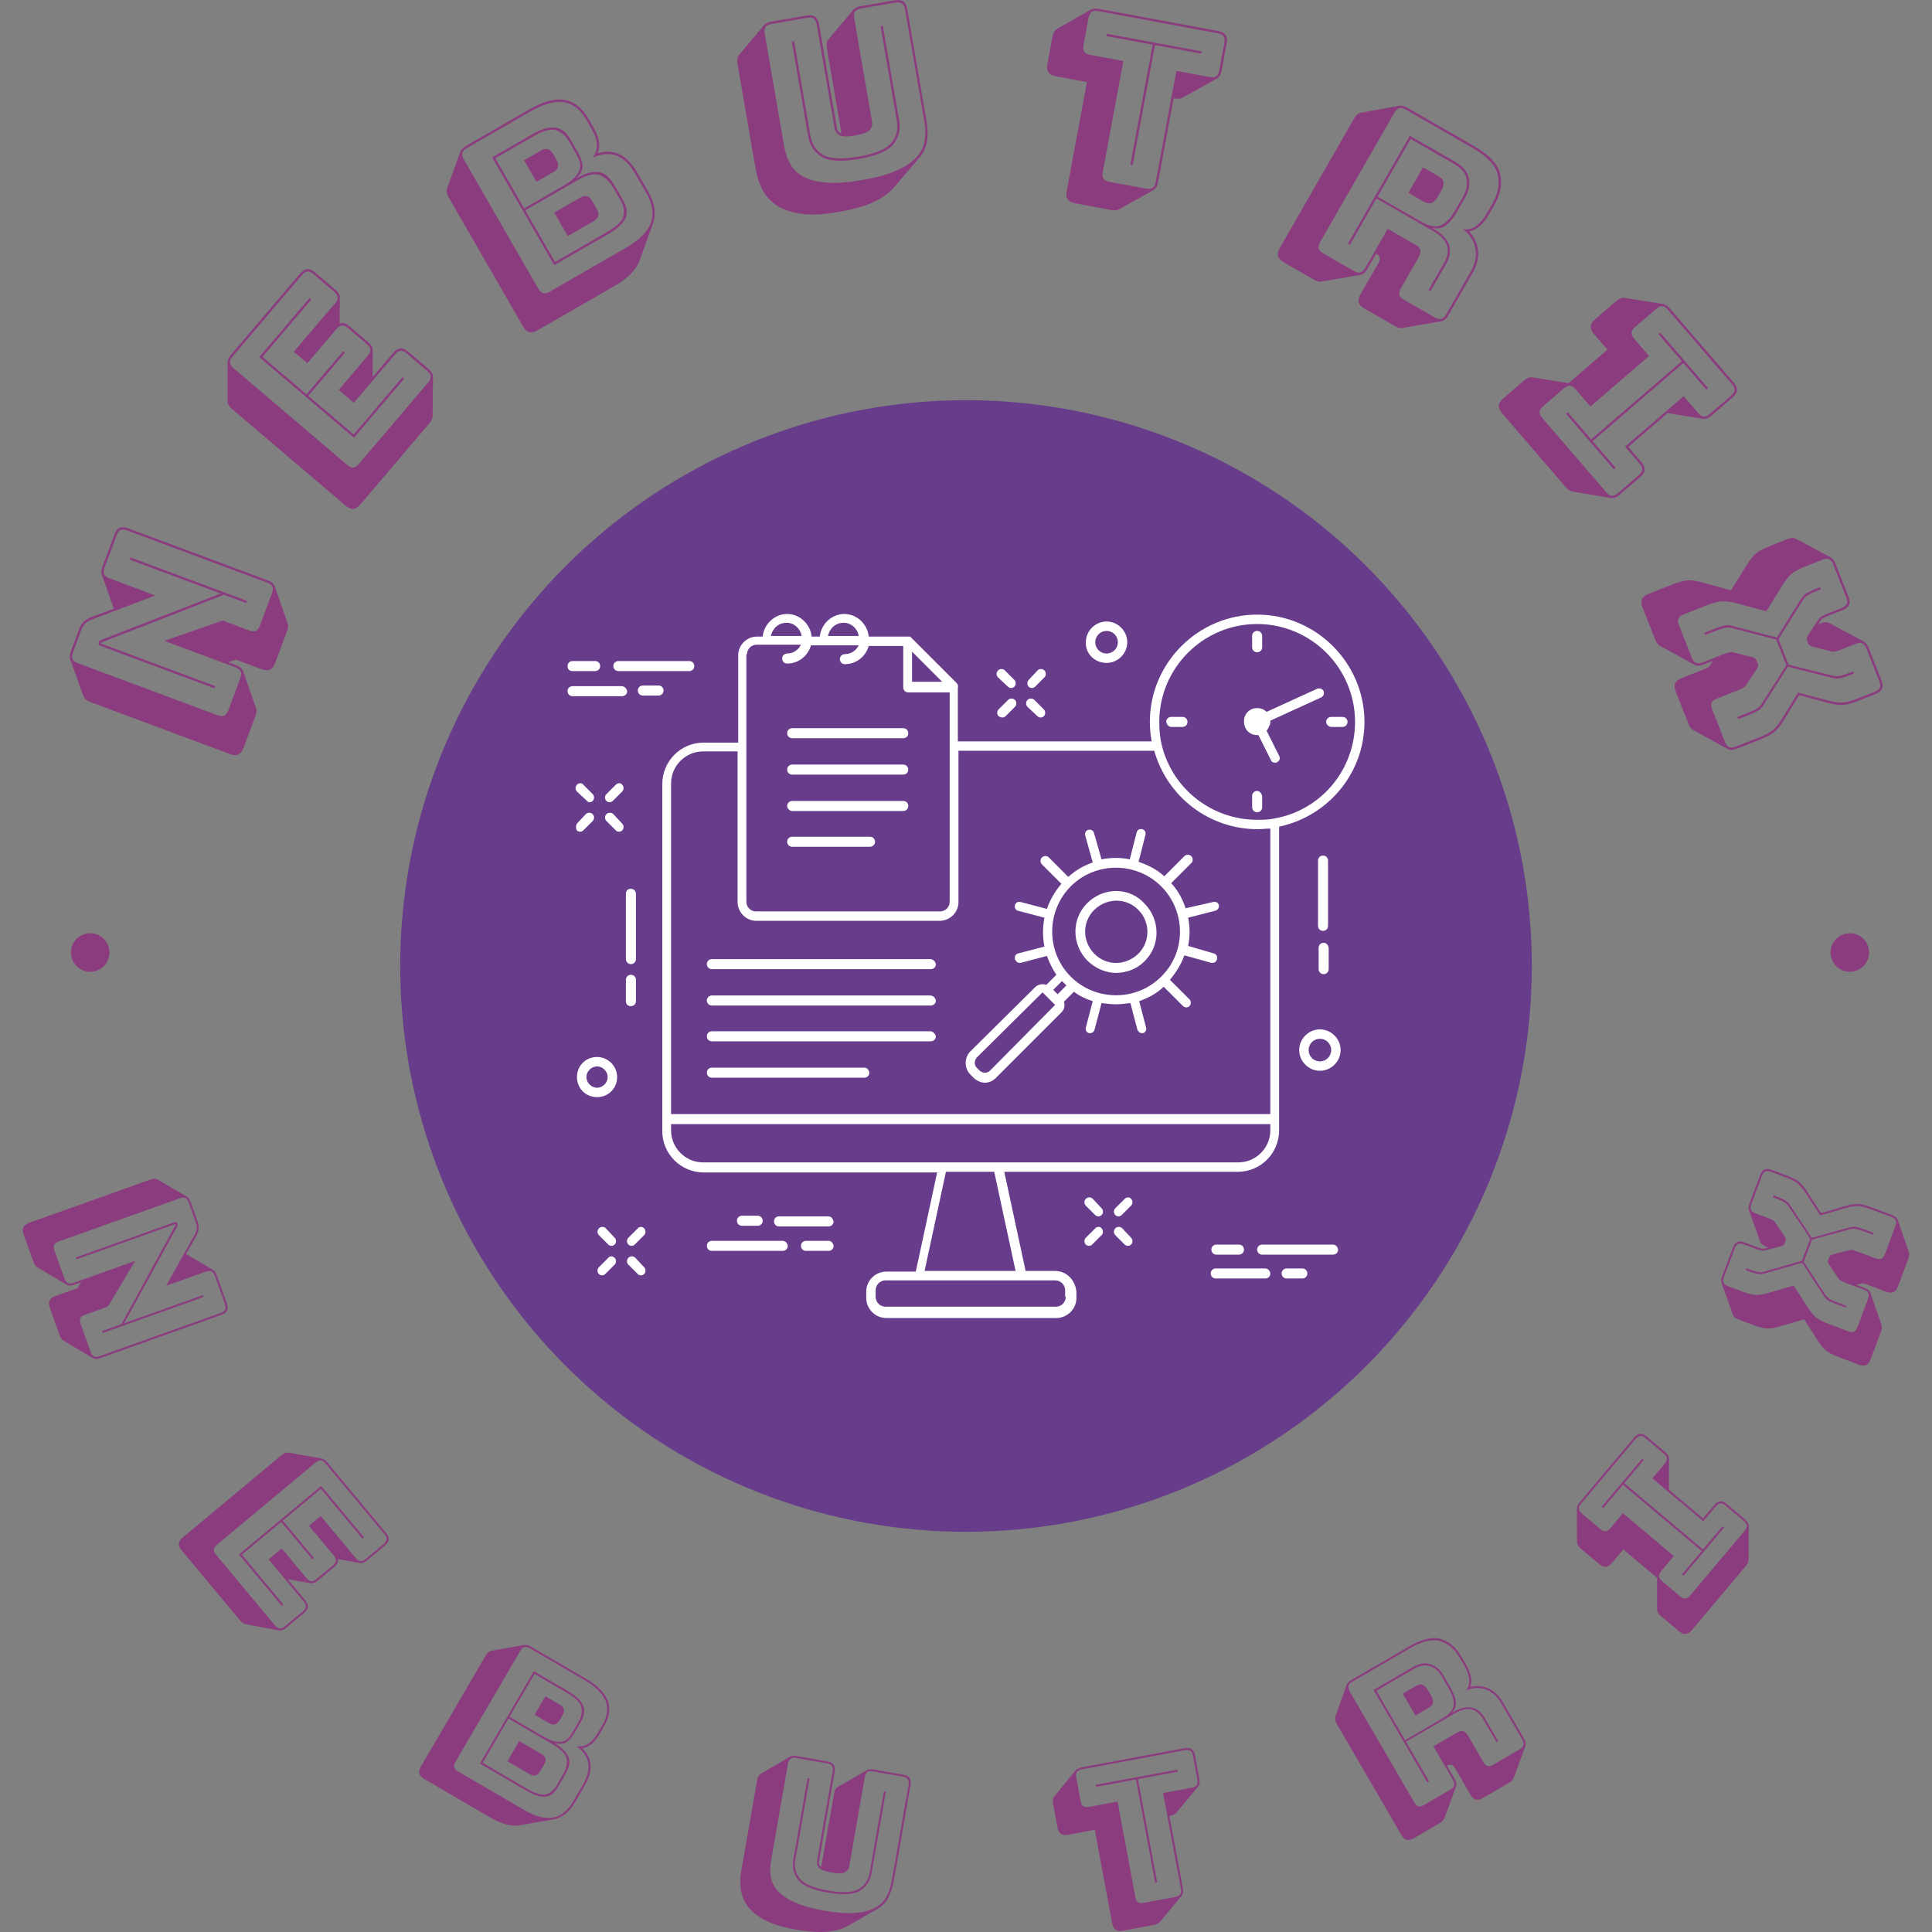 <svg xmlns="http://www.w3.org/2000/svg" version="1.1" xmlns:xlink="http://www.w3.org/1999/xlink" xmlns:svgjs="http://svgjs.dev/svgjs" width="2000" height="2000" viewBox="0 0 2000 2000"><rect x="0" y="0" width="2000" height="2000" fill="#808080" stroke="none"/><g transform="matrix(1,0,0,1,0,0.001)"><svg viewBox="0 0 280 280" data-background-color="#ffffff" preserveAspectRatio="xMidYMid meet" height="2000" width="2000" xmlns="http://www.w3.org/2000/svg" xmlns:xlink="http://www.w3.org/1999/xlink"><g id="tight-bounds" transform="matrix(1,0,0,1,0,-0)"><svg viewBox="0 0 280 280" height="280" width="280"><g><svg viewBox="0 0 280 280" height="280" width="280"><g><svg viewBox="0 0 280 280" height="280" width="280"><g id="textblocktransform"><svg viewBox="0 0 280 280" height="280" width="280" id="textblock"><g><svg viewBox="0 0 280 280" height="280" width="280"><g transform="matrix(1,0,0,1,57.504,57.504)"><svg viewBox="0 0 164.992 164.992" height="164.992" width="164.992"><g><circle r="82" cx="82.496" cy="82.496" fill="#673c8b" data-fill-palette-color="accent"></circle><svg xmlns="http://www.w3.org/2000/svg" xmlns:xlink="http://www.w3.org/1999/xlink" version="1.1" x="24.749" y="24.749" viewBox="0.5 8.1 127 112.2" enable-background="new 0 0 128 128" xml:space="preserve" height="115.494" width="115.494" class="icon-kg-0" data-fill-palette-color="quaternary" id="kg-0"><g fill="#ffffff" data-fill-palette-color="quaternary"><path d="M9.8 52.7v10.4c0 0.4 0.3 0.8 0.8 0.8 0.4 0 0.8-0.3 0.8-0.8V52.7c0-0.4-0.3-0.8-0.8-0.8C10.1 51.9 9.8 52.2 9.8 52.7z" fill="#ffffff" data-fill-palette-color="quaternary"></path><path d="M10.6 70.6c0.4 0 0.8-0.3 0.8-0.8v-3.4c0-0.4-0.3-0.8-0.8-0.8-0.4 0-0.8 0.3-0.8 0.8v3.4C9.8 70.3 10.1 70.6 10.6 70.6z" fill="#ffffff" data-fill-palette-color="quaternary"></path><path d="M121.7 47.4c0-0.4-0.3-0.8-0.8-0.8-0.4 0-0.8 0.3-0.8 0.8v10.4c0 0.4 0.3 0.8 0.8 0.8 0.4 0 0.8-0.3 0.8-0.8V47.4z" fill="#ffffff" data-fill-palette-color="quaternary"></path><path d="M121 60.5c-0.4 0-0.8 0.3-0.8 0.8v3.4c0 0.4 0.3 0.8 0.8 0.8 0.4 0 0.8-0.3 0.8-0.8v-3.4C121.7 60.8 121.4 60.5 121 60.5z" fill="#ffffff" data-fill-palette-color="quaternary"></path><path d="M6.6 106c-0.3-0.3-0.8-0.3-1.1 0-0.3 0.3-0.3 0.8 0 1.1l1.5 1.5c0.1 0.1 0.3 0.2 0.5 0.2s0.4-0.1 0.5-0.2c0.3-0.3 0.3-0.8 0-1.1L6.6 106z" fill="#ffffff" data-fill-palette-color="quaternary"></path><path d="M11.3 110.7c-0.3-0.3-0.8-0.3-1.1 0-0.3 0.3-0.3 0.8 0 1.1l1.5 1.5c0.1 0.1 0.3 0.2 0.5 0.2 0.2 0 0.4-0.1 0.5-0.2 0.3-0.3 0.3-0.8 0-1.1L11.3 110.7z" fill="#ffffff" data-fill-palette-color="quaternary"></path><path d="M7 110.7l-1.5 1.5c-0.3 0.3-0.3 0.8 0 1.1 0.1 0.1 0.3 0.2 0.5 0.2 0.2 0 0.4-0.1 0.5-0.2l1.5-1.5c0.3-0.3 0.3-0.8 0-1.1C7.7 110.4 7.2 110.4 7 110.7z" fill="#ffffff" data-fill-palette-color="quaternary"></path><path d="M11.7 106l-1.5 1.5c-0.3 0.3-0.3 0.8 0 1.1 0.1 0.1 0.3 0.2 0.5 0.2 0.2 0 0.4-0.1 0.5-0.2l1.5-1.5c0.3-0.3 0.3-0.8 0-1.1C12.4 105.7 12 105.7 11.7 106z" fill="#ffffff" data-fill-palette-color="quaternary"></path><path d="M84.2 101.3c-0.3-0.3-0.8-0.3-1.1 0-0.3 0.3-0.3 0.8 0 1.1l1.5 1.5c0.1 0.1 0.3 0.2 0.5 0.2 0.2 0 0.4-0.1 0.5-0.2 0.3-0.3 0.3-0.8 0-1.1L84.2 101.3z" fill="#ffffff" data-fill-palette-color="quaternary"></path><path d="M88.9 106c-0.3-0.3-0.8-0.3-1.1 0-0.3 0.3-0.3 0.8 0 1.1l1.5 1.5c0.1 0.1 0.3 0.2 0.5 0.2 0.2 0 0.4-0.1 0.5-0.2 0.3-0.3 0.3-0.8 0-1.1L88.9 106z" fill="#ffffff" data-fill-palette-color="quaternary"></path><path d="M84.6 106l-1.5 1.5c-0.3 0.3-0.3 0.8 0 1.1 0.1 0.1 0.3 0.2 0.5 0.2 0.2 0 0.4-0.1 0.5-0.2l1.5-1.5c0.3-0.3 0.3-0.8 0-1.1C85.4 105.7 84.9 105.7 84.6 106z" fill="#ffffff" data-fill-palette-color="quaternary"></path><path d="M89.3 101.3l-1.5 1.5c-0.3 0.3-0.3 0.8 0 1.1 0.1 0.1 0.3 0.2 0.5 0.2 0.2 0 0.4-0.1 0.5-0.2l1.5-1.5c0.3-0.3 0.3-0.8 0-1.1C90.1 101 89.6 101 89.3 101.3z" fill="#ffffff" data-fill-palette-color="quaternary"></path><path d="M70.7 19.7c0.1 0.1 0.3 0.2 0.5 0.2 0.2 0 0.4-0.1 0.5-0.2 0.3-0.3 0.3-0.8 0-1.1l-1.5-1.5c-0.3-0.3-0.8-0.3-1.1 0-0.3 0.3-0.3 0.8 0 1.1L70.7 19.7z" fill="#ffffff" data-fill-palette-color="quaternary"></path><path d="M75.4 24.4c0.1 0.1 0.3 0.2 0.5 0.2 0.2 0 0.4-0.1 0.5-0.2 0.3-0.3 0.3-0.8 0-1.1l-1.5-1.5c-0.3-0.3-0.8-0.3-1.1 0-0.3 0.3-0.3 0.8 0 1.1L75.4 24.4z" fill="#ffffff" data-fill-palette-color="quaternary"></path><path d="M69.8 24.6c0.2 0 0.4-0.1 0.5-0.2l1.5-1.5c0.3-0.3 0.3-0.8 0-1.1-0.3-0.3-0.8-0.3-1.1 0l-1.5 1.5c-0.3 0.3-0.3 0.8 0 1.1C69.4 24.5 69.6 24.6 69.8 24.6z" fill="#ffffff" data-fill-palette-color="quaternary"></path><path d="M74.5 19.9c0.2 0 0.4-0.1 0.5-0.2l1.5-1.5c0.3-0.3 0.3-0.8 0-1.1-0.3-0.3-0.8-0.3-1.1 0L74 18.6c-0.3 0.3-0.3 0.8 0 1.1C74.1 19.8 74.3 19.9 74.5 19.9z" fill="#ffffff" data-fill-palette-color="quaternary"></path><path d="M3.5 37.8C3.7 38 3.8 38.1 4 38.1c0.2 0 0.4-0.1 0.5-0.2 0.3-0.3 0.3-0.8 0-1.1l-1.5-1.5C2.8 35 2.3 35 2 35.3c-0.3 0.3-0.3 0.8 0 1.1L3.5 37.8z" fill="#ffffff" data-fill-palette-color="quaternary"></path><path d="M7.8 40c-0.3-0.3-0.8-0.3-1.1 0-0.3 0.3-0.3 0.8 0 1.1l1.5 1.5c0.1 0.1 0.3 0.2 0.5 0.2 0.2 0 0.4-0.1 0.5-0.2 0.3-0.3 0.3-0.8 0-1.1L7.8 40z" fill="#ffffff" data-fill-palette-color="quaternary"></path><path d="M2 42.6c0.1 0.1 0.3 0.2 0.5 0.2 0.2 0 0.4-0.1 0.5-0.2l1.5-1.5c0.3-0.3 0.3-0.8 0-1.1-0.3-0.3-0.8-0.3-1.1 0L2 41.5C1.8 41.8 1.8 42.3 2 42.6z" fill="#ffffff" data-fill-palette-color="quaternary"></path><path d="M8.2 35.3l-1.5 1.5c-0.3 0.3-0.3 0.8 0 1.1 0.1 0.1 0.3 0.2 0.5 0.2 0.2 0 0.4-0.1 0.5-0.2l1.5-1.5c0.3-0.3 0.3-0.8 0-1.1C9 35 8.5 35 8.2 35.3z" fill="#ffffff" data-fill-palette-color="quaternary"></path><path d="M120.4 74.3c-1.8 0-3.3 1.5-3.3 3.3 0 1.8 1.5 3.3 3.3 3.3 1.8 0 3.3-1.5 3.3-3.3C123.7 75.8 122.2 74.3 120.4 74.3zM120.4 79.4c-1 0-1.8-0.8-1.8-1.8 0-1 0.8-1.8 1.8-1.8s1.8 0.8 1.8 1.8C122.2 78.6 121.4 79.4 120.4 79.4z" fill="#ffffff" data-fill-palette-color="quaternary"></path><path d="M86.4 15.9c1.8 0 3.3-1.5 3.3-3.3 0-1.8-1.5-3.3-3.3-3.3-1.8 0-3.3 1.5-3.3 3.3C83 14.4 84.5 15.9 86.4 15.9zM86.4 10.8c1 0 1.8 0.8 1.8 1.8 0 1-0.8 1.8-1.8 1.8-1 0-1.8-0.8-1.8-1.8C84.6 11.6 85.4 10.8 86.4 10.8z" fill="#ffffff" data-fill-palette-color="quaternary"></path><path d="M5.2 78.7c-1.8 0-3.2 1.4-3.2 3.2s1.4 3.2 3.2 3.2c1.8 0 3.2-1.4 3.2-3.2S6.9 78.7 5.2 78.7zM5.2 83.6c-0.9 0-1.7-0.8-1.7-1.7 0-0.9 0.8-1.7 1.7-1.7 0.9 0 1.7 0.8 1.7 1.7C6.9 82.8 6.1 83.6 5.2 83.6z" fill="#ffffff" data-fill-palette-color="quaternary"></path><path d="M122.5 108.6h-11.3c-0.4 0-0.8 0.3-0.8 0.8 0 0.4 0.3 0.8 0.8 0.8h11.3c0.4 0 0.8-0.3 0.8-0.8C123.2 108.9 122.9 108.6 122.5 108.6z" fill="#ffffff" data-fill-palette-color="quaternary"></path><path d="M103.9 108.6c-0.4 0-0.8 0.3-0.8 0.8 0 0.4 0.3 0.8 0.8 0.8h3.6c0.4 0 0.8-0.3 0.8-0.8 0-0.4-0.3-0.8-0.8-0.8H103.9z" fill="#ffffff" data-fill-palette-color="quaternary"></path><path d="M111.7 112.4h-7.9c-0.4 0-0.8 0.3-0.8 0.8 0 0.4 0.3 0.8 0.8 0.8h7.9c0.4 0 0.8-0.3 0.8-0.8C112.5 112.8 112.1 112.4 111.7 112.4z" fill="#ffffff" data-fill-palette-color="quaternary"></path><path d="M117.6 112.4h-2.5c-0.4 0-0.8 0.3-0.8 0.8 0 0.4 0.3 0.8 0.8 0.8h2.5c0.4 0 0.8-0.3 0.8-0.8C118.4 112.8 118.1 112.4 117.6 112.4z" fill="#ffffff" data-fill-palette-color="quaternary"></path><path d="M8.6 17.2h11.3c0.4 0 0.8-0.3 0.8-0.8 0-0.4-0.3-0.8-0.8-0.8H8.6c-0.4 0-0.8 0.3-0.8 0.8C7.8 16.9 8.2 17.2 8.6 17.2z" fill="#ffffff" data-fill-palette-color="quaternary"></path><path d="M1.3 17.2h3.6c0.4 0 0.8-0.3 0.8-0.8 0-0.4-0.3-0.8-0.8-0.8H1.3c-0.4 0-0.8 0.3-0.8 0.8C0.5 16.9 0.8 17.2 1.3 17.2z" fill="#ffffff" data-fill-palette-color="quaternary"></path><path d="M9.1 19.6H1.3c-0.4 0-0.8 0.3-0.8 0.8 0 0.4 0.3 0.8 0.8 0.8h7.9c0.4 0 0.8-0.3 0.8-0.8C9.9 19.9 9.5 19.6 9.1 19.6z" fill="#ffffff" data-fill-palette-color="quaternary"></path><path d="M15.8 20.3c0-0.4-0.3-0.8-0.8-0.8h-2.5c-0.4 0-0.8 0.3-0.8 0.8 0 0.4 0.3 0.8 0.8 0.8H15C15.5 21.1 15.8 20.7 15.8 20.3z" fill="#ffffff" data-fill-palette-color="quaternary"></path><path d="M34.7 108H23.5c-0.4 0-0.8 0.3-0.8 0.8 0 0.4 0.3 0.8 0.8 0.8h11.3c0.4 0 0.8-0.3 0.8-0.8C35.5 108.3 35.2 108 34.7 108z" fill="#ffffff" data-fill-palette-color="quaternary"></path><path d="M42.1 108h-3.6c-0.4 0-0.8 0.3-0.8 0.8 0 0.4 0.3 0.8 0.8 0.8h3.6c0.4 0 0.8-0.3 0.8-0.8C42.8 108.3 42.5 108 42.1 108z" fill="#ffffff" data-fill-palette-color="quaternary"></path><path d="M42.1 104.1h-7.9c-0.4 0-0.8 0.3-0.8 0.8 0 0.4 0.3 0.8 0.8 0.8h7.9c0.4 0 0.8-0.3 0.8-0.8C42.8 104.5 42.5 104.1 42.1 104.1z" fill="#ffffff" data-fill-palette-color="quaternary"></path><path d="M30.8 105.6c0.4 0 0.8-0.3 0.8-0.8 0-0.4-0.3-0.8-0.8-0.8h-2.5c-0.4 0-0.8 0.3-0.8 0.8 0 0.4 0.3 0.8 0.8 0.8H30.8z" fill="#ffffff" data-fill-palette-color="quaternary"></path><path d="M78.2 112.8h-4.7L70.1 97h37.2c3.7 0 6.6-3 6.6-6.6V42c7.9-1.7 13.6-8.6 13.6-16.7 0-9.4-7.7-17.1-17.1-17.1-9.4 0-17.1 7.7-17.1 17.1 0 1.1 0.1 2.1 0.3 3.1H62.7v-8.5c0 0 0-0.1 0-0.1 0.1-0.2 0-0.5-0.2-0.7l-7.3-7.3c0 0 0 0 0 0-0.1-0.1-0.1-0.1-0.2-0.1 0 0 0 0-0.1 0-0.1 0-0.1 0-0.2 0 0 0 0 0 0 0h-6.2c-0.2-2-1.9-3.6-3.9-3.6-2 0-3.7 1.6-3.9 3.6h-1.3c-0.2-2-1.9-3.6-3.9-3.6-2 0-3.7 1.6-3.9 3.6h-0.9c-1.6 0-3 1.3-3 3v13.9h-5.5c-3.7 0-6.6 3-6.6 6.6v55.3c0 3.7 3 6.6 6.6 6.6h37.2l-3.4 15.8h-4.7c-1.7 0-3.2 1.4-3.2 3.2v1c0 1.7 1.4 3.2 3.2 3.2h27.1c1.7 0 3.2-1.4 3.2-3.2v-1C81.4 114.2 80 112.8 78.2 112.8zM110.4 9.7c8.6 0 15.6 7 15.6 15.6 0 7.6-5.4 14.1-12.9 15.4-0.9 0.2-1.8 0.2-2.7 0.2-7.2 0-13.5-4.9-15.2-11.9-0.3-1.2-0.4-2.4-0.4-3.7C94.8 16.7 101.8 9.7 110.4 9.7zM55.4 14.1l4.8 4.8h-4.8V14.1zM44.5 9.5c1.2 0 2.2 0.9 2.4 2.1h-4.9C42.3 10.3 43.3 9.5 44.5 9.5zM35.4 9.5c1.2 0 2.2 0.9 2.4 2.1h-4.9C33.2 10.3 34.2 9.5 35.4 9.5zM29.1 14.5c0-0.8 0.7-1.5 1.5-1.5h7.1c-0.4 0.8-1.2 1.4-2.2 1.4-0.4 0-0.8 0.3-0.8 0.8 0 0.4 0.3 0.8 0.8 0.8 1.8 0 3.3-1.2 3.8-2.9h7.6c-0.4 0.8-1.2 1.4-2.2 1.4-0.4 0-0.8 0.3-0.8 0.8 0 0.4 0.3 0.8 0.8 0.8 1.8 0 3.3-1.2 3.8-2.9h5.5v6.6c0 0.4 0.3 0.8 0.8 0.8h6.6V54c0 0.8-0.7 1.5-1.5 1.5H30.5c-0.8 0-1.5-0.7-1.5-1.5V14.5zM17 35.1c0-2.8 2.3-5.1 5.1-5.1h5.5V54c0 1.6 1.3 3 3 3h29.2c1.6 0 3-1.3 3-3V29.9h31.2c2.1 7.4 8.8 12.5 16.5 12.5 0.7 0 1.3-0.1 2-0.1v45.5H17V35.1zM22.1 95.5c-2.8 0-5.1-2.3-5.1-5.1v-1h95.5v1c0 2.8-2.3 5.1-5.1 5.1H69.2c0 0 0 0 0 0h-9c0 0 0 0 0 0H22.1zM60.8 97h7.7l3.4 15.8H57.4L60.8 97zM79.9 116.9c0 0.9-0.7 1.6-1.6 1.6H51.2c-0.9 0-1.6-0.7-1.6-1.6v-1c0-0.9 0.7-1.6 1.6-1.6h5.3 16.4 5.3c0.9 0 1.6 0.7 1.6 1.6V116.9z" fill="#ffffff" data-fill-palette-color="quaternary"></path><path d="M83.4 54.1L83.4 54.1c-2.6 2.5-2.6 6.6-0.1 9.2 1.3 1.3 3 2 4.6 2 1.6 0 3.3-0.6 4.5-1.8 2.6-2.5 2.6-6.6 0.1-9.2C90.1 51.6 86 51.6 83.4 54.1zM91.4 62.3c-2 1.9-5.1 1.9-7-0.1-1.9-2-1.9-5.1 0.1-7 2-1.9 5.1-1.9 7 0.1C93.4 57.2 93.4 60.4 91.4 62.3z" fill="#ffffff" data-fill-palette-color="quaternary"></path><path d="M104.3 54.5c-0.1-0.4-0.5-0.6-0.9-0.5L99 55c-0.5-1.5-1.2-2.8-2.3-4l3.2-3.2c0.3-0.3 0.3-0.8 0-1.1-0.3-0.3-0.8-0.3-1.1 0l-3.2 3.2c-1.2-1.1-2.6-1.8-4.1-2.3l1.1-4.3c0.1-0.4-0.1-0.8-0.5-0.9-0.4-0.1-0.8 0.1-0.9 0.5l-1.1 4.3c-1.5-0.3-3-0.3-4.5 0L84.4 43c-0.1-0.4-0.5-0.6-0.9-0.5-0.4 0.1-0.6 0.5-0.5 0.9l1.2 4.3c-1.4 0.5-2.7 1.2-3.9 2.3l-3.1-3.1c-0.3-0.3-0.8-0.3-1.1 0-0.3 0.3-0.3 0.8 0 1.1l3.1 3.1c-1 1.2-1.8 2.5-2.3 4l-4.2-1.1c-0.4-0.1-0.8 0.1-0.9 0.5-0.1 0.4 0.1 0.8 0.5 0.9l4.2 1.1c-0.3 1.5-0.3 3.1 0 4.6l-4.2 1.1c-0.4 0.1-0.6 0.5-0.5 0.9 0.1 0.3 0.4 0.6 0.7 0.6 0.1 0 0.1 0 0.2 0l4.2-1.1c0.4 1.1 0.9 2.1 1.5 3l-1.6 1.6c-0.6-0.2-1.2-0.1-1.7 0.3L64.7 77.8c-1 1-1 2.7 0 3.7l0.5 0.5c0.5 0.5 1.2 0.8 1.8 0.8 0.7 0 1.3-0.3 1.8-0.8l10.4-10.4c0.3-0.3 0.5-0.7 0.5-1.1 0-0.2 0-0.4-0.1-0.6l1.6-1.6c0.9 0.7 2 1.2 3 1.5L83.1 74c-0.1 0.4 0.1 0.8 0.5 0.9 0.1 0 0.1 0 0.2 0 0.3 0 0.6-0.2 0.7-0.6l1.1-4.2c0.7 0.1 1.5 0.2 2.3 0.2 0.8 0 1.6-0.1 2.3-0.2l1.1 4.2c0.1 0.3 0.4 0.6 0.7 0.6 0.1 0 0.1 0 0.2 0 0.4-0.1 0.6-0.5 0.5-0.9l-1.1-4.2c1.4-0.5 2.8-1.2 3.9-2.3l3.1 3.1c0.1 0.1 0.3 0.2 0.5 0.2 0.2 0 0.4-0.1 0.5-0.2 0.3-0.3 0.3-0.8 0-1.1l-3.1-3.1c1-1.2 1.8-2.5 2.3-3.9l4.3 1.2c0.1 0 0.1 0 0.2 0 0.3 0 0.6-0.2 0.7-0.6 0.1-0.4-0.1-0.8-0.5-0.9L99.4 61c0.3-1.5 0.3-3 0-4.5l4.3-1.1C104.1 55.3 104.4 54.9 104.3 54.5zM67.8 80.9c-0.4 0.4-1.1 0.4-1.6 0l-0.5-0.5c-0.4-0.4-0.4-1.1 0-1.6l10.5-10.4 2 2L67.8 80.9zM78.6 68.7L77.9 68l1.4-1.4 0.7 0.7L78.6 68.7zM95 66c-4 3.9-10.5 3.8-14.4-0.2-3.9-4-3.8-10.5 0.2-14.4 4-3.9 10.5-3.8 14.4 0.2C99.1 55.6 99.1 62.1 95 66z" fill="#ffffff" data-fill-palette-color="quaternary"></path><path d="M110.4 27.4c0.1 0 0.1 0 0.2 0l2 4c0.1 0.3 0.4 0.4 0.7 0.4 0.1 0 0.2 0 0.3-0.1 0.4-0.2 0.5-0.6 0.3-1l-2-4c0 0 0.1-0.1 0.1-0.1 0-0.1 0.1-0.1 0.1-0.2 0.1-0.1 0.1-0.2 0.2-0.4 0-0.1 0.1-0.1 0.1-0.2 0.1-0.2 0.1-0.4 0.1-0.6 0 0 0-0.1 0-0.1l8.1-3.7c0.4-0.2 0.5-0.6 0.4-1-0.2-0.4-0.6-0.5-1-0.4l-8.1 3.7c-0.4-0.4-0.9-0.6-1.5-0.6-1.2 0-2.1 0.9-2.1 2.1C108.3 26.5 109.2 27.4 110.4 27.4z" fill="#ffffff" data-fill-palette-color="quaternary"></path><path d="M110.4 14.2c0.4 0 0.8-0.3 0.8-0.8v-1.8c0-0.4-0.3-0.8-0.8-0.8-0.4 0-0.8 0.3-0.8 0.8v1.8C109.6 13.9 110 14.2 110.4 14.2z" fill="#ffffff" data-fill-palette-color="quaternary"></path><path d="M96.7 26.1h1.8c0.4 0 0.8-0.3 0.8-0.8 0-0.4-0.3-0.8-0.8-0.8h-1.8c-0.4 0-0.8 0.3-0.8 0.8C96 25.7 96.3 26.1 96.7 26.1z" fill="#ffffff" data-fill-palette-color="quaternary"></path><path d="M110.4 36.3c-0.4 0-0.8 0.3-0.8 0.8v1.8c0 0.4 0.3 0.8 0.8 0.8 0.4 0 0.8-0.3 0.8-0.8v-1.8C111.1 36.7 110.8 36.3 110.4 36.3z" fill="#ffffff" data-fill-palette-color="quaternary"></path><path d="M122.2 26.1h1.8c0.4 0 0.8-0.3 0.8-0.8 0-0.4-0.3-0.8-0.8-0.8h-1.8c-0.4 0-0.8 0.3-0.8 0.8C121.4 25.7 121.8 26.1 122.2 26.1z" fill="#ffffff" data-fill-palette-color="quaternary"></path><path d="M58.3 63.1H23.5c-0.4 0-0.8 0.3-0.8 0.8 0 0.4 0.3 0.8 0.8 0.8h34.9c0.4 0 0.8-0.3 0.8-0.8C59.1 63.4 58.7 63.1 58.3 63.1z" fill="#ffffff" data-fill-palette-color="quaternary"></path><path d="M58.3 68.9H23.5c-0.4 0-0.8 0.3-0.8 0.8 0 0.4 0.3 0.8 0.8 0.8h34.9c0.4 0 0.8-0.3 0.8-0.8C59.1 69.2 58.7 68.9 58.3 68.9z" fill="#ffffff" data-fill-palette-color="quaternary"></path><path d="M58.3 74.6H23.5c-0.4 0-0.8 0.3-0.8 0.8 0 0.4 0.3 0.8 0.8 0.8h34.9c0.4 0 0.8-0.3 0.8-0.8C59.1 75 58.7 74.6 58.3 74.6z" fill="#ffffff" data-fill-palette-color="quaternary"></path><path d="M47.8 80.4H23.5c-0.4 0-0.8 0.3-0.8 0.8 0 0.4 0.3 0.8 0.8 0.8h24.3c0.4 0 0.8-0.3 0.8-0.8C48.5 80.7 48.2 80.4 47.8 80.4z" fill="#ffffff" data-fill-palette-color="quaternary"></path><path d="M36.3 27.9H54c0.4 0 0.8-0.3 0.8-0.8 0-0.4-0.3-0.8-0.8-0.8H36.3c-0.4 0-0.8 0.3-0.8 0.8C35.5 27.6 35.9 27.9 36.3 27.9z" fill="#ffffff" data-fill-palette-color="quaternary"></path><path d="M36.3 33.7H54c0.4 0 0.8-0.3 0.8-0.8 0-0.4-0.3-0.8-0.8-0.8H36.3c-0.4 0-0.8 0.3-0.8 0.8C35.5 33.4 35.9 33.7 36.3 33.7z" fill="#ffffff" data-fill-palette-color="quaternary"></path><path d="M36.3 39.5H54c0.4 0 0.8-0.3 0.8-0.8 0-0.4-0.3-0.8-0.8-0.8H36.3c-0.4 0-0.8 0.3-0.8 0.8C35.5 39.1 35.9 39.5 36.3 39.5z" fill="#ffffff" data-fill-palette-color="quaternary"></path><path d="M36.3 45.2h12.4c0.4 0 0.8-0.3 0.8-0.8 0-0.4-0.3-0.8-0.8-0.8H36.3c-0.4 0-0.8 0.3-0.8 0.8C35.5 44.9 35.9 45.2 36.3 45.2z" fill="#ffffff" data-fill-palette-color="quaternary"></path></g></svg></g></svg></g><g><path d="M14.756 92.708v0l17.234-6.687-13.199-4.92 0.117-0.313 16.887 6.295-0.117 0.313-3.223-1.202-17.664 6.883c-0.026 0.012-0.054 0.03-0.085 0.055-0.037 0.022-0.059 0.043-0.066 0.062v0c-0.009 0.025-0.003 0.046 0.02 0.061 0.014 0.02 0.031 0.033 0.05 0.04v0l16.48 6.143-0.117 0.313-16.536-6.164c-0.126-0.047-0.206-0.124-0.239-0.229-0.03-0.112-0.03-0.209 0.001-0.291v0c0.031-0.082 0.08-0.147 0.147-0.194 0.061-0.049 0.165-0.104 0.31-0.165zM33.087 102.953l1.746-4.684c0.148-0.398 0.167-0.719 0.056-0.962-0.111-0.243-0.366-0.439-0.764-0.587v0l-10.316-3.845 8.469-2.934 3.841 1.431c0.398 0.148 0.719 0.167 0.961 0.056 0.243-0.111 0.439-0.366 0.588-0.764v0l1.746-4.684c0.148-0.398 0.167-0.719 0.056-0.962-0.111-0.243-0.366-0.439-0.764-0.587v0l-20.263-7.553c-0.392-0.146-0.713-0.165-0.962-0.056-0.243 0.111-0.439 0.366-0.587 0.764v0l-1.746 4.684c-0.148 0.398-0.167 0.719-0.056 0.962 0.117 0.245 0.372 0.441 0.764 0.587v0l6.665 2.485-9.212 3.478c-0.411 0.156-0.732 0.35-0.962 0.581-0.232 0.237-0.422 0.552-0.567 0.944v0l-1.213 3.252c-0.148 0.398-0.167 0.719-0.056 0.962 0.117 0.245 0.372 0.441 0.764 0.587v0l20.263 7.553c0.398 0.148 0.719 0.167 0.962 0.056 0.243-0.111 0.439-0.366 0.587-0.764zM35.236 97.274v0l1.86 5.326c0.058 0.115 0.085 0.273 0.082 0.474-0.009 0.198-0.052 0.402-0.13 0.61v0l-1.749 4.694c-0.186 0.499-0.435 0.82-0.748 0.963-0.315 0.149-0.722 0.131-1.221-0.056v0l-20.263-7.552c-0.272-0.101-0.488-0.225-0.65-0.372-0.164-0.14-0.277-0.309-0.341-0.505v0l-1.912-5.302c-0.042-0.138-0.055-0.305-0.04-0.501 0.009-0.198 0.052-0.402 0.13-0.61v0l1.213-3.253c0.17-0.455 0.389-0.812 0.658-1.072 0.261-0.256 0.615-0.48 1.062-0.673v0l3.305-1.22-1.747-4.96c-0.042-0.138-0.055-0.305-0.04-0.501 0.009-0.198 0.052-0.402 0.13-0.61v0l1.746-4.684c0.188-0.506 0.442-0.829 0.761-0.969 0.312-0.143 0.718-0.121 1.217 0.065v0l20.263 7.552c0.272 0.101 0.49 0.222 0.654 0.363 0.161 0.147 0.275 0.315 0.341 0.505v0l1.859 5.326c0.058 0.115 0.085 0.273 0.083 0.473-0.009 0.198-0.052 0.402-0.131 0.61v0l-1.749 4.694c-0.186 0.499-0.435 0.82-0.748 0.963-0.312 0.143-0.718 0.121-1.217-0.065v0l-3.727-1.389-1.102 0.378 1.157 0.431c0.272 0.101 0.488 0.225 0.65 0.372 0.164 0.14 0.279 0.305 0.344 0.495z" fill="#8b3c7f" data-fill-palette-color="primary"></path><path d="M62.273 61.298v0l-10.032 11.792c-0.345 0.406-0.689 0.623-1.031 0.65-0.347 0.033-0.723-0.124-1.129-0.469v0l-16.471-14.012c-0.221-0.188-0.382-0.378-0.484-0.571-0.106-0.188-0.155-0.385-0.148-0.591v0l0.012-5.637c0.008-0.144 0.052-0.306 0.133-0.484 0.076-0.183 0.186-0.36 0.331-0.529v0l10.032-11.793c0.345-0.406 0.692-0.621 1.039-0.643 0.347-0.033 0.723 0.124 1.129 0.469v0l2.975 2.531c0.221 0.188 0.382 0.378 0.484 0.571 0.097 0.188 0.146 0.385 0.148 0.591v0l-0.052 3.715c0.232-0.095 0.465-0.109 0.7-0.042 0.231 0.072 0.48 0.222 0.747 0.45v0l2.721 2.314c0.221 0.188 0.384 0.376 0.491 0.564 0.102 0.193 0.151 0.39 0.148 0.591v0l-0.01 3.884 2.983-3.507c0.345-0.406 0.689-0.623 1.032-0.65 0.347-0.033 0.723 0.124 1.129 0.469v0l2.975 2.531c0.221 0.188 0.382 0.378 0.484 0.571 0.102 0.193 0.151 0.39 0.148 0.591v0l-0.062 5.633c0.011 0.133-0.019 0.293-0.091 0.481-0.076 0.183-0.186 0.36-0.331 0.53zM52.013 67.236l10.032-11.792c0.271-0.319 0.398-0.614 0.381-0.885-0.021-0.266-0.194-0.537-0.517-0.813v0l-2.975-2.531c-0.319-0.271-0.611-0.396-0.878-0.374-0.271 0.027-0.541 0.199-0.812 0.518v0l-5.967 7.014-2.189-1.863 4.216-4.956c0.271-0.319 0.396-0.611 0.374-0.877-0.021-0.266-0.194-0.537-0.517-0.812v0l-2.721-2.315c-0.319-0.271-0.611-0.396-0.877-0.374-0.266 0.021-0.535 0.192-0.806 0.51v0l-4.216 4.956-1.958-1.666 5.967-7.014c0.271-0.319 0.398-0.614 0.381-0.885-0.021-0.266-0.194-0.537-0.518-0.812v0l-2.975-2.531c-0.319-0.271-0.614-0.398-0.885-0.381-0.271 0.027-0.541 0.199-0.813 0.518v0l-10.032 11.792c-0.275 0.324-0.402 0.619-0.381 0.885 0.027 0.271 0.199 0.541 0.518 0.813v0l16.471 14.012c0.324 0.275 0.619 0.402 0.885 0.381 0.266-0.021 0.537-0.194 0.812-0.518zM51.26 62.968l7.075-8.316 0.254 0.216-7.291 8.571-13.727-11.678 7.291-8.571 0.255 0.216-7.075 8.317 6.381 5.429 5.325-6.258 0.254 0.216-5.324 6.258z" fill="#8b3c7f" data-fill-palette-color="primary"></path><path d="M89.014 41.471l-11.109 6.401c-0.462 0.266-0.859 0.355-1.19 0.265-0.338-0.086-0.639-0.36-0.906-0.821v0l-10.796-18.737c-0.145-0.251-0.233-0.485-0.264-0.701-0.037-0.212-0.017-0.415 0.059-0.606v0l1.908-5.304c0.056-0.133 0.152-0.27 0.288-0.411 0.133-0.147 0.296-0.276 0.49-0.387v0l9.223-5.315c2.005-1.155 3.704-1.612 5.096-1.372 1.398 0.238 2.552 1.146 3.462 2.724v0l0.798 1.386c0.391 0.678 0.631 1.311 0.72 1.897 0.098 0.59 0.046 1.134-0.157 1.632v0l-0.044 0.107c1.172-0.372 2.238-0.324 3.2 0.142 0.958 0.46 1.826 1.365 2.604 2.715v0l1.531 2.657c0.502 0.871 0.807 1.692 0.916 2.462 0.109 0.77 0.033 1.511-0.226 2.221v0l-1.908 5.304c-0.253 0.683-0.686 1.337-1.298 1.962-0.616 0.62-1.415 1.213-2.397 1.779zM79.659 42.283l11.1-6.396c1.906-1.098 3.095-2.297 3.568-3.598 0.473-1.3 0.243-2.76-0.689-4.379v0l-1.531-2.657c-0.812-1.409-1.726-2.307-2.744-2.694-1.026-0.39-2.188-0.285-3.485 0.316v0c0.434-0.585 0.643-1.215 0.627-1.892-0.012-0.67-0.253-1.412-0.721-2.224v0l-0.798-1.385c-0.866-1.502-1.96-2.355-3.284-2.558-1.324-0.203-2.929 0.24-4.818 1.328v0l-9.224 5.315c-0.368 0.212-0.587 0.447-0.656 0.705-0.066 0.264 0.005 0.577 0.214 0.94v0l10.797 18.737c0.212 0.368 0.447 0.587 0.705 0.656 0.258 0.069 0.571-0.002 0.939-0.214zM88.102 33.949v0l-7.777 4.482-8.998-15.616 5.865-3.38c0.795-0.458 1.488-0.748 2.079-0.871 0.597-0.126 1.111-0.126 1.542 0 0.431 0.126 0.802 0.344 1.113 0.655 0.302 0.309 0.576 0.676 0.822 1.103v0l1.066 1.85c0.333 0.579 0.539 1.165 0.617 1.758 0.075 0.603-0.242 1.249-0.951 1.938v0c0.795-0.458 1.488-0.748 2.079-0.871 0.597-0.126 1.116-0.117 1.556 0.026 0.441 0.143 0.823 0.394 1.147 0.752 0.32 0.353 0.618 0.769 0.894 1.249v0l1.066 1.85c0.246 0.427 0.425 0.845 0.537 1.255 0.106 0.414 0.103 0.821-0.01 1.22-0.118 0.403-0.388 0.819-0.81 1.25-0.413 0.432-1.025 0.883-1.837 1.35zM77.359 19.725v0l-5.576 3.213 4.183 7.26 5.576-3.214c0.795-0.458 1.381-0.893 1.759-1.305 0.381-0.406 0.621-0.801 0.719-1.185 0.102-0.378 0.096-0.745-0.016-1.101-0.121-0.359-0.281-0.71-0.479-1.055v0l-1.066-1.85c-0.445-0.772-1.041-1.3-1.789-1.585-0.757-0.288-1.861-0.014-3.311 0.822zM77.756 26.352l-1.799-3.122 2.455-1.414c0.368-0.212 0.699-0.274 0.991-0.186 0.298 0.085 0.558 0.321 0.781 0.707v0l0.464 0.806c0.222 0.386 0.295 0.729 0.22 1.03-0.07 0.297-0.289 0.552-0.657 0.764v0zM83.647 26.157v0l-7.514 4.33 4.314 7.488 7.488-4.315c1.444-0.832 2.251-1.613 2.423-2.342 0.175-0.724 0.033-1.483-0.425-2.278v0l-1.066-1.85c-0.498-0.865-1.131-1.462-1.897-1.792-0.766-0.329-1.874-0.076-3.323 0.759zM82.287 34.216l-1.965-3.41 3.762-2.168c0.362-0.209 0.691-0.274 0.985-0.194 0.286 0.077 0.54 0.308 0.762 0.694v0l0.647 1.122c0.222 0.386 0.298 0.727 0.228 1.025-0.076 0.301-0.295 0.555-0.657 0.764v0z" fill="#8b3c7f" data-fill-palette-color="primary"></path><path d="M121.391 30.742v0c-2.127 0.367-3.915 0.442-5.362 0.227-1.446-0.209-2.619-0.62-3.519-1.232-0.894-0.619-1.574-1.385-2.039-2.297-0.459-0.914-0.777-1.886-0.955-2.916v0l-2.636-15.288c-0.049-0.286-0.055-0.535-0.016-0.747 0.045-0.213 0.134-0.396 0.265-0.548v0l3.629-4.323c0.091-0.105 0.226-0.2 0.403-0.285 0.176-0.092 0.373-0.157 0.593-0.194v0l5.165-0.891c0.525-0.091 0.929-0.033 1.211 0.171 0.287 0.197 0.476 0.558 0.566 1.083v0l2.587 14.998c0.034 0.199 0.095 0.374 0.182 0.523 0.095 0.155 0.26 0.256 0.494 0.305v0l-2.125-12.325c-0.049-0.286-0.058-0.534-0.026-0.745 0.032-0.211 0.105-0.381 0.22-0.511v0l0.025-0.035 3.659-4.327c0.091-0.105 0.222-0.199 0.393-0.284 0.163-0.09 0.363-0.155 0.603-0.196v0l5.006-0.863c0.525-0.091 0.929-0.033 1.21 0.171 0.281 0.198 0.466 0.56 0.557 1.085v0l2.808 16.284c0.173 1.004 0.194 1.959 0.062 2.865-0.138 0.907-0.527 1.73-1.165 2.47v0l-3.666 4.288c-0.658 0.791-1.633 1.486-2.927 2.086-1.301 0.594-3.035 1.078-5.202 1.451zM133.97 17.637v0l-2.808-16.284c-0.071-0.412-0.22-0.698-0.446-0.858-0.218-0.154-0.533-0.196-0.946-0.124v0l-5.006 0.863c-0.412 0.071-0.695 0.216-0.849 0.434-0.153 0.225-0.194 0.543-0.123 0.956v0l2.586 14.998c0.076 0.439-0.027 0.836-0.307 1.192-0.275 0.349-0.995 0.623-2.159 0.824v0c-1.137 0.196-1.897 0.176-2.279-0.058-0.377-0.243-0.604-0.584-0.68-1.023v0l-2.586-14.998c-0.071-0.412-0.216-0.699-0.435-0.859-0.218-0.154-0.537-0.195-0.956-0.123v0l-5.166 0.891c-0.419 0.072-0.705 0.217-0.859 0.435-0.153 0.225-0.194 0.543-0.123 0.956v0l2.808 16.284c0.173 1.004 0.48 1.892 0.922 2.665 0.435 0.774 1.081 1.385 1.938 1.833 0.859 0.454 1.974 0.731 3.347 0.829 1.372 0.099 3.076-0.027 5.11-0.378v0c2.041-0.352 3.692-0.804 4.952-1.357 1.26-0.553 2.219-1.187 2.876-1.902 0.651-0.708 1.056-1.5 1.213-2.376 0.157-0.876 0.149-1.816-0.024-2.82zM117.12 19.731l-2.366-13.721 0.329-0.057 2.366 13.722c0.211 1.223 0.814 2.139 1.809 2.748 1.002 0.608 2.719 0.702 5.152 0.282v0c2.433-0.42 4.023-1.084 4.771-1.993 0.747-0.909 1.015-1.975 0.803-3.199v0l-2.366-13.721 0.33-0.057 2.366 13.721c0.226 1.31-0.052 2.456-0.835 3.441-0.775 0.983-2.446 1.695-5.012 2.137v0c-2.566 0.442-4.376 0.33-5.428-0.337-1.053-0.667-1.692-1.656-1.919-2.966z" fill="#8b3c7f" data-fill-palette-color="primary"></path><path d="M161.141 30.454v0l-5.323-0.988c-0.524-0.097-0.883-0.287-1.078-0.571-0.194-0.283-0.243-0.687-0.145-1.211v0l2.931-15.789-4.497-0.835c-0.524-0.097-0.887-0.288-1.088-0.572-0.194-0.283-0.243-0.687-0.146-1.211v0l0.737-3.97c0.053-0.285 0.138-0.52 0.254-0.704 0.11-0.185 0.253-0.327 0.429-0.425v0l4.904-2.795c0.122-0.067 0.281-0.109 0.476-0.127 0.197-0.025 0.405-0.018 0.624 0.023v0l17.331 3.217c0.524 0.097 0.883 0.291 1.076 0.581 0.194 0.283 0.243 0.687 0.146 1.21v0l-0.737 3.97c-0.053 0.285-0.134 0.521-0.244 0.706-0.115 0.178-0.262 0.319-0.439 0.423v0l-4.926 2.75c-0.103 0.077-0.254 0.131-0.452 0.163-0.197 0.025-0.405 0.018-0.624-0.023v0l-0.258-0.048-2.266 12.207c-0.053 0.285-0.138 0.52-0.255 0.705-0.11 0.185-0.253 0.327-0.428 0.424v0l-4.926 2.75c-0.103 0.077-0.254 0.131-0.452 0.163-0.197 0.025-0.405 0.018-0.624-0.023zM160.781 26.352l5.312 0.987c0.418 0.078 0.737 0.041 0.958-0.111 0.22-0.151 0.369-0.436 0.446-0.854v0l2.99-16.107 4.826 0.895c0.411 0.076 0.727 0.039 0.947-0.112 0.22-0.151 0.369-0.436 0.447-0.854v0l0.737-3.969c0.076-0.411 0.04-0.73-0.111-0.958-0.151-0.22-0.432-0.368-0.844-0.444v0l-17.331-3.218c-0.411-0.076-0.727-0.039-0.947 0.113-0.221 0.158-0.37 0.442-0.447 0.853v0l-0.737 3.97c-0.078 0.418-0.041 0.737 0.11 0.957 0.151 0.22 0.432 0.368 0.844 0.445v0l4.826 0.896-2.991 16.108c-0.078 0.418-0.041 0.737 0.111 0.957 0.151 0.22 0.436 0.369 0.854 0.446zM164.155 23.922l-0.329-0.061 3.229-17.391-6.736-1.251 0.061-0.328 13.79 2.56-0.061 0.328-6.726-1.248z" fill="#8b3c7f" data-fill-palette-color="primary"></path><path d="M210.753 23.758v0l-6.31-3.623-4.801 8.364 6.31 3.622c1.194 0.685 2.161 0.856 2.903 0.512 0.736-0.347 1.408-1.051 2.017-2.11v0l1.163-2.027c0.507-0.883 0.676-1.747 0.507-2.591-0.169-0.844-0.766-1.56-1.789-2.147zM204.111 27.949l2.126-3.703 2.177 1.249c0.497 0.285 0.758 0.61 0.782 0.974 0.028 0.358-0.069 0.73-0.291 1.117v0l-0.564 0.983c-0.222 0.386-0.496 0.66-0.822 0.823-0.323 0.157-0.734 0.092-1.231-0.193v0zM199.491 28.762l-3.854 6.714-0.29-0.166 8.973-15.63 6.599 3.788c1.117 0.641 1.769 1.431 1.954 2.37 0.176 0.941-0.007 1.882-0.548 2.824v0l-1.149 2.001c-0.51 0.889-1.046 1.551-1.605 1.984-0.554 0.437-1.24 0.56-2.057 0.371v0l0.316 0.181c1.182 0.678 1.907 1.448 2.174 2.31 0.274 0.865 0.123 1.798-0.451 2.798v0l-2.226 3.879-0.29-0.166 2.227-3.879c0.541-0.942 0.687-1.799 0.438-2.572-0.249-0.773-0.923-1.475-2.023-2.106v0zM191.771 36.722l4.45 2.555c0.369 0.212 0.682 0.282 0.939 0.212 0.258-0.07 0.493-0.289 0.704-0.657v0l3.255-5.67 4.054 2.328c0.404 0.232 0.63 0.494 0.68 0.787 0.046 0.299-0.053 0.662-0.298 1.089v0l-2.539 4.423c-0.212 0.369-0.282 0.682-0.213 0.94 0.07 0.258 0.289 0.493 0.658 0.704v0l4.485 2.574c0.369 0.212 0.682 0.282 0.939 0.213 0.258-0.07 0.493-0.289 0.704-0.658v0l3.522-6.134c0.699-1.217 0.933-2.378 0.703-3.482-0.224-1.101-0.823-2.009-1.797-2.723v0c0.741 0.091 1.395-0.078 1.96-0.509 0.569-0.436 1.085-1.057 1.549-1.864v0l0.766-1.334c0.819-1.428 1.077-2.824 0.771-4.19-0.302-1.371-1.532-2.676-3.691-3.915v0l-9.636-5.532c-0.369-0.212-0.682-0.282-0.94-0.213-0.261 0.076-0.496 0.295-0.704 0.658v0l-10.766 18.755c-0.212 0.369-0.282 0.682-0.212 0.939 0.07 0.258 0.289 0.493 0.657 0.705zM197.136 39.837v0l-5.559 0.963c-0.123 0.038-0.283 0.04-0.48 0.004-0.194-0.041-0.388-0.117-0.581-0.228v0l-4.458-2.559c-0.462-0.265-0.738-0.564-0.828-0.896-0.096-0.335-0.011-0.733 0.254-1.195v0l10.766-18.755c0.144-0.252 0.302-0.445 0.473-0.58 0.165-0.139 0.35-0.223 0.554-0.254v0l5.544-1.018c0.143-0.019 0.31-0.005 0.5 0.042 0.194 0.041 0.388 0.117 0.581 0.229v0l9.636 5.531c2.293 1.317 3.589 2.698 3.887 4.145 0.301 1.441 0.02 2.913-0.843 4.416v0l-0.766 1.334c-0.41 0.714-0.852 1.288-1.328 1.723-0.478 0.426-1.004 0.692-1.578 0.798v0l-0.026-0.015c0.762 0.772 1.202 1.693 1.319 2.764 0.117 1.07-0.151 2.173-0.803 3.308v0l-3.521 6.134c-0.144 0.252-0.302 0.445-0.473 0.581-0.165 0.139-0.347 0.225-0.545 0.258v0l-5.559 0.964c-0.123 0.038-0.283 0.04-0.48 0.004-0.194-0.041-0.388-0.117-0.581-0.229v0l-4.485-2.574c-0.468-0.269-0.747-0.569-0.836-0.9-0.09-0.332-0.002-0.728 0.263-1.191v0l2.544-4.432c0.178-0.31 0.256-0.581 0.233-0.812-0.023-0.231-0.19-0.435-0.5-0.613v0l-0.026-0.015-1.28 2.229c-0.144 0.252-0.299 0.447-0.464 0.585-0.171 0.135-0.356 0.22-0.554 0.254z" fill="#8b3c7f" data-fill-palette-color="primary"></path><path d="M226.974 70.67v0l-9.278-10.773c-0.348-0.404-0.509-0.777-0.483-1.12 0.026-0.343 0.24-0.688 0.644-1.035v0l3.013-2.595c0.22-0.189 0.428-0.32 0.625-0.392 0.206-0.071 0.411-0.091 0.615-0.061v0l5.211 0.84 5.643-4.86-1.941-2.254c-0.348-0.404-0.509-0.777-0.484-1.12 0.026-0.343 0.24-0.688 0.645-1.035v0l3.059-2.635c0.22-0.189 0.431-0.322 0.632-0.397 0.206-0.071 0.408-0.089 0.607-0.056v0l5.567 0.882c0.141 0.03 0.294 0.098 0.458 0.206 0.169 0.104 0.327 0.24 0.472 0.409v0l9.278 10.773c0.348 0.404 0.506 0.779 0.475 1.126-0.026 0.343-0.24 0.688-0.644 1.035v0l-3.059 2.635c-0.22 0.189-0.431 0.322-0.632 0.398-0.201 0.066-0.403 0.085-0.607 0.055v0l-5.119-0.827-5.69 4.9 1.896 2.201c0.348 0.404 0.509 0.777 0.483 1.119-0.031 0.347-0.248 0.694-0.652 1.042v0l-3.006 2.589c-0.22 0.189-0.431 0.322-0.632 0.398-0.206 0.071-0.408 0.089-0.607 0.055v0l-5.556-0.931c-0.133-0.01-0.287-0.064-0.461-0.164-0.169-0.104-0.327-0.24-0.472-0.408zM223.515 60.575v0l9.278 10.773c0.273 0.317 0.543 0.485 0.809 0.505 0.266 0.02 0.561-0.109 0.882-0.386v0l3.006-2.589c0.322-0.277 0.493-0.549 0.513-0.815 0.02-0.266-0.107-0.558-0.379-0.875v0l-2.114-2.454 8.496-7.317 2.113 2.454c0.273 0.317 0.543 0.485 0.809 0.505 0.266 0.02 0.561-0.109 0.883-0.386v0l3.06-2.635c0.317-0.273 0.488-0.545 0.512-0.815 0.02-0.266-0.107-0.558-0.379-0.875v0l-9.278-10.773c-0.277-0.322-0.549-0.493-0.816-0.513-0.272-0.015-0.566 0.113-0.882 0.386v0l-3.06 2.635c-0.322 0.277-0.493 0.549-0.513 0.815-0.02 0.266 0.109 0.561 0.387 0.883v0l2.152 2.5-8.496 7.316-2.152-2.5c-0.277-0.322-0.549-0.493-0.816-0.512-0.266-0.02-0.561 0.109-0.882 0.386v0l-3.006 2.588c-0.322 0.277-0.493 0.549-0.513 0.816-0.02 0.266 0.109 0.561 0.386 0.883zM234.148 67.804l-0.253 0.218-6.927-8.044 0.253-0.218 3.374 3.919 13.15-11.325-3.374-3.918 0.253-0.218 6.927 8.043-0.253 0.218-3.335-3.872-13.15 11.325z" fill="#8b3c7f" data-fill-palette-color="primary"></path><path d="M248.51 91.471v0l-1.393 0.55-0.122-0.311 1.393-0.549c0.458-0.181 0.894-0.334 1.308-0.462 0.414-0.127 0.837-0.131 1.268-0.011v0l6.56 1.711 3.56-5.701c0.241-0.363 0.555-0.643 0.942-0.839 0.391-0.205 0.812-0.396 1.264-0.575v0l0.47-0.185 0.123 0.31-0.471 0.186c-0.433 0.171-0.839 0.356-1.216 0.556-0.374 0.191-0.665 0.447-0.872 0.768v0l-3.567 5.714 1.456 3.69 6.458 1.619c0.37 0.093 0.759 0.085 1.165-0.024 0.41-0.118 0.832-0.263 1.265-0.434v0l0.47-0.185 0.123 0.31-0.471 0.186c-0.452 0.178-0.889 0.329-1.312 0.452-0.419 0.114-0.839 0.124-1.261 0.03v0l-6.54-1.663-3.58 5.653c-0.244 0.357-0.557 0.637-0.941 0.839-0.387 0.196-0.809 0.384-1.268 0.566v0l-1.393 0.549-0.122-0.311 1.393-0.549c0.433-0.171 0.84-0.353 1.22-0.547 0.378-0.2 0.671-0.46 0.878-0.781v0l3.594-5.616-1.47-3.728-6.471-1.679c-0.352-0.101-0.736-0.091-1.152 0.03-0.425 0.117-0.854 0.261-1.288 0.431zM246.752 96.005v0l3.069-1.211c0.207-0.082 0.427-0.158 0.66-0.228 0.24-0.073 0.493-0.075 0.76-0.005v0l2.507 0.621c0.232 0.054 0.408 0.115 0.529 0.183 0.13 0.072 0.227 0.19 0.291 0.353v0l0.171 0.433c0.067 0.169 0.076 0.322 0.028 0.456-0.04 0.139-0.127 0.304-0.262 0.495v0l-1.416 2.147c-0.15 0.226-0.338 0.394-0.562 0.504-0.219 0.108-0.431 0.203-0.639 0.285v0l-3.068 1.21c-0.395 0.156-0.646 0.356-0.753 0.601-0.106 0.245-0.082 0.565 0.074 0.961v0l1.86 4.716c0.156 0.395 0.356 0.646 0.601 0.753 0.245 0.106 0.565 0.082 0.961-0.074v0l3.323-1.311c0.948-0.374 1.629-0.733 2.044-1.078 0.418-0.339 0.852-0.873 1.304-1.602v0l2.361-3.835 4.408 1.166c0.818 0.199 1.499 0.29 2.043 0.271 0.541-0.025 1.289-0.225 2.243-0.601v0l2.391-0.943c0.389-0.153 0.64-0.354 0.753-0.602 0.106-0.245 0.082-0.565-0.074-0.96v0l-1.86-4.717c-0.156-0.395-0.356-0.646-0.602-0.752-0.251-0.104-0.572-0.079-0.96 0.074v0l-2.147 0.846c-0.207 0.082-0.427 0.158-0.66 0.228-0.233 0.07-0.482 0.074-0.746 0.012v0l-2.512-0.631c-0.213-0.061-0.386-0.123-0.519-0.187-0.136-0.07-0.236-0.186-0.301-0.349v0l-0.148-0.376c-0.064-0.163-0.072-0.32-0.023-0.47 0.05-0.15 0.135-0.311 0.256-0.482v0l1.42-2.137c0.15-0.226 0.335-0.393 0.553-0.501 0.216-0.114 0.428-0.212 0.635-0.294v0l2.146-0.846c0.389-0.153 0.64-0.354 0.753-0.601 0.106-0.245 0.083-0.562-0.07-0.952v0l-1.886-4.782c-0.156-0.395-0.356-0.646-0.602-0.753-0.251-0.104-0.572-0.079-0.96 0.075v0l-2.391 0.943c-0.954 0.376-1.638 0.737-2.054 1.081-0.415 0.345-0.85 0.879-1.304 1.602v0l-2.385 3.856-4.384-1.186c-0.818-0.199-1.498-0.287-2.039-0.262-0.544 0.019-1.29 0.215-2.237 0.588v0l-3.324 1.311c-0.395 0.156-0.646 0.356-0.752 0.601-0.106 0.245-0.082 0.565 0.074 0.961v0l1.86 4.716c0.156 0.395 0.356 0.646 0.601 0.753 0.245 0.106 0.565 0.082 0.961-0.074zM245.555 96.335v0l-4.944-2.717c-0.12-0.047-0.246-0.146-0.378-0.297-0.126-0.153-0.23-0.334-0.311-0.541v0l-1.864-4.725c-0.196-0.496-0.225-0.901-0.088-1.217 0.137-0.315 0.453-0.57 0.949-0.765v0l3.323-1.311c1.017-0.401 1.805-0.618 2.366-0.65 0.56-0.032 1.272 0.071 2.135 0.311v0l4.134 1.133 2.258-3.653c0.461-0.762 0.91-1.323 1.348-1.685 0.431-0.359 1.152-0.737 2.162-1.136v0l2.392-0.942c0.27-0.106 0.513-0.162 0.728-0.168 0.218 0.001 0.415 0.05 0.591 0.148v0l4.966 2.664c0.124 0.075 0.245 0.19 0.365 0.346 0.126 0.153 0.23 0.334 0.311 0.541v0l1.886 4.782c0.196 0.496 0.222 0.902 0.079 1.22-0.137 0.315-0.453 0.57-0.949 0.766v0l-2.147 0.846c-0.182 0.072-0.371 0.154-0.566 0.245-0.19 0.089-0.341 0.229-0.455 0.419v0l-0.366 0.536 0.368-0.145c0.27-0.106 0.513-0.162 0.728-0.168 0.218 0.001 0.415 0.05 0.591 0.148v0l4.966 2.664c0.124 0.075 0.245 0.19 0.365 0.346 0.126 0.153 0.23 0.334 0.311 0.541v0l1.86 4.716c0.196 0.496 0.223 0.906 0.083 1.23-0.137 0.315-0.453 0.57-0.949 0.765v0l-2.392 0.943c-1.017 0.401-1.805 0.618-2.365 0.65-0.563 0.026-1.274-0.078-2.135-0.311v0l-4.172-1.118-2.22 3.639c-0.463 0.756-0.913 1.317-1.348 1.684-0.431 0.359-1.152 0.737-2.163 1.136v0l-3.323 1.31c-0.27 0.106-0.514 0.159-0.731 0.158-0.215 0.005-0.411-0.041-0.588-0.138v0l-4.944-2.717c-0.12-0.047-0.246-0.146-0.378-0.297-0.126-0.153-0.23-0.334-0.311-0.54v0l-1.86-4.717c-0.198-0.502-0.229-0.911-0.092-1.225 0.137-0.315 0.453-0.57 0.949-0.766v0l3.079-1.214c0.182-0.072 0.365-0.151 0.548-0.238 0.186-0.081 0.345-0.219 0.477-0.417v0l0.405-0.627-1.365 0.538c-0.27 0.106-0.514 0.159-0.731 0.158-0.215 0.005-0.411-0.041-0.588-0.138z" fill="#8b3c7f" data-fill-palette-color="primary"></path><path d="M25.631 177.833v0l-7.638 13.943 11.408-4.071 0.095 0.267-14.601 5.21-0.095-0.267 2.783-0.993 7.819-14.308c0.012-0.026 0.023-0.055 0.034-0.087 0.004-0.03 0.002-0.054-0.005-0.074v0c-0.007-0.019-0.019-0.033-0.036-0.041-0.021 0-0.042 0.004-0.061 0.011v0l-14.248 5.085-0.095-0.267 14.305-5.105c0.108-0.039 0.2-0.032 0.276 0.02 0.082 0.049 0.137 0.112 0.164 0.188v0c0.025 0.07 0.029 0.14 0.011 0.211-0.02 0.064-0.059 0.157-0.116 0.278zM7.894 181.24l1.445 4.051c0.122 0.343 0.287 0.564 0.494 0.661 0.209 0.104 0.485 0.095 0.829-0.027v0l8.92-3.183-3.945 6.619-3.326 1.187c-0.343 0.122-0.564 0.287-0.661 0.494-0.098 0.207-0.086 0.482 0.036 0.825v0l1.446 4.05c0.122 0.343 0.287 0.564 0.494 0.662 0.207 0.098 0.482 0.086 0.825-0.037v0l17.517-6.251c0.343-0.122 0.564-0.287 0.662-0.494 0.098-0.207 0.086-0.482-0.037-0.825v0l-1.445-4.05c-0.122-0.343-0.287-0.564-0.494-0.662-0.207-0.098-0.482-0.086-0.825 0.037v0l-5.757 2.054 4.13-7.394c0.183-0.33 0.285-0.635 0.308-0.916 0.022-0.28-0.028-0.592-0.151-0.934v0l-1.004-2.812c-0.122-0.343-0.287-0.564-0.494-0.662-0.207-0.098-0.482-0.086-0.825 0.037v0l-17.517 6.251c-0.343 0.122-0.564 0.287-0.662 0.494-0.098 0.207-0.086 0.482 0.037 0.825zM9.62 186.168v0l-4.171-2.476c-0.095-0.045-0.198-0.133-0.31-0.266-0.112-0.132-0.199-0.287-0.262-0.464v0l-1.449-4.061c-0.154-0.432-0.165-0.783-0.032-1.052 0.127-0.267 0.406-0.478 0.838-0.632v0l17.517-6.251c0.235-0.084 0.443-0.122 0.625-0.116 0.186-0.002 0.355 0.042 0.509 0.13v0l4.19 2.438c0.102 0.064 0.203 0.168 0.304 0.31 0.099 0.137 0.18 0.294 0.243 0.472v0l1.004 2.811c0.141 0.394 0.199 0.749 0.176 1.066-0.032 0.312-0.145 0.657-0.34 1.034v0l-1.497 2.64 3.902 2.293c0.102 0.064 0.202 0.164 0.301 0.301 0.099 0.137 0.181 0.297 0.246 0.482v0l1.446 4.05c0.154 0.432 0.168 0.782 0.041 1.049-0.124 0.274-0.403 0.488-0.835 0.642v0l-17.517 6.251c-0.235 0.084-0.443 0.122-0.625 0.115-0.188-0.005-0.358-0.051-0.512-0.139v0l-4.171-2.476c-0.095-0.045-0.198-0.133-0.31-0.266-0.112-0.132-0.2-0.29-0.266-0.474v0l-1.445-4.051c-0.154-0.432-0.166-0.786-0.035-1.062 0.127-0.267 0.406-0.478 0.838-0.632v0l3.212-1.146 0.523-0.853-1.001 0.357c-0.235 0.084-0.443 0.122-0.625 0.116-0.188-0.005-0.358-0.051-0.512-0.14z" fill="#8b3c7f" data-fill-palette-color="primary"></path><path d="M34.843 234.905v0l-8.525-10.232c-0.294-0.352-0.424-0.678-0.392-0.976 0.027-0.295 0.216-0.589 0.569-0.883v0l14.289-11.906c0.192-0.16 0.374-0.268 0.547-0.323 0.174-0.066 0.348-0.083 0.522-0.053v0l4.773 0.843c0.117 0.025 0.248 0.087 0.393 0.187 0.14 0.094 0.27 0.214 0.391 0.359v0l8.524 10.231c0.294 0.352 0.427 0.676 0.401 0.97-0.027 0.295-0.216 0.589-0.569 0.883v0l-2.581 2.15c-0.192 0.16-0.372 0.27-0.541 0.332-0.178 0.06-0.354 0.076-0.528 0.045v0l-3.144-0.595c0.048 0.206 0.025 0.405-0.068 0.598-0.089 0.188-0.25 0.38-0.484 0.574v0l-2.363 1.969c-0.192 0.16-0.374 0.268-0.547 0.324-0.178 0.06-0.354 0.076-0.528 0.045v0l-3.289-0.58 2.533 3.04c0.294 0.352 0.427 0.676 0.4 0.971-0.027 0.295-0.216 0.589-0.569 0.882v0l-2.581 2.151c-0.192 0.16-0.372 0.27-0.54 0.331-0.178 0.06-0.354 0.076-0.529 0.045v0l-4.769-0.886c-0.105-0.01-0.232-0.057-0.382-0.143-0.155-0.091-0.292-0.209-0.413-0.353zM31.317 225.329l8.524 10.232c0.233 0.28 0.464 0.43 0.692 0.451 0.228 0.021 0.482-0.085 0.762-0.319v0l2.581-2.151c0.28-0.233 0.43-0.464 0.451-0.692 0.021-0.228-0.085-0.482-0.319-0.761v0l-5.072-6.088 1.897-1.58 3.582 4.299c0.233 0.28 0.464 0.43 0.692 0.451 0.228 0.021 0.482-0.085 0.762-0.319v0l2.364-1.969c0.275-0.229 0.425-0.459 0.451-0.692 0.021-0.228-0.085-0.482-0.319-0.762v0l-3.582-4.299 1.695-1.412 5.072 6.087c0.233 0.28 0.464 0.43 0.691 0.451 0.228 0.021 0.482-0.085 0.762-0.318v0l2.581-2.151c0.28-0.233 0.43-0.464 0.451-0.692 0.021-0.228-0.085-0.482-0.318-0.762v0l-8.525-10.231c-0.233-0.28-0.464-0.43-0.692-0.451-0.228-0.021-0.482 0.085-0.762 0.319v0l-14.289 11.906c-0.28 0.233-0.43 0.464-0.451 0.692-0.021 0.228 0.085 0.482 0.319 0.761zM35.047 225.317l6.011 7.214-0.225 0.188-6.193-7.432 11.91-9.924 6.193 7.433-0.225 0.188-6.012-7.215-5.527 4.605 4.521 5.427-0.225 0.188-4.522-5.427z" fill="#8b3c7f" data-fill-palette-color="primary"></path><path d="M70.99 263.374l-9.517-5.556c-0.396-0.231-0.63-0.493-0.702-0.785-0.075-0.286 0.003-0.627 0.234-1.023v0l9.377-16.062c0.126-0.216 0.26-0.379 0.404-0.491 0.141-0.121 0.298-0.197 0.473-0.228v0l4.775-0.833c0.119-0.016 0.263-0.003 0.432 0.042 0.164 0.041 0.327 0.109 0.49 0.204v0l7.909 4.617c1.719 1.003 2.789 2.074 3.211 3.21 0.419 1.143 0.232 2.393-0.56 3.751v0l-0.694 1.188c-0.337 0.577-0.704 1.026-1.103 1.348-0.399 0.322-0.829 0.516-1.29 0.583v0l-0.104-0.002c0.782 0.722 1.203 1.538 1.265 2.449 0.068 0.914-0.237 1.951-0.914 3.111v0l-1.331 2.281c-0.432 0.74-0.914 1.318-1.446 1.734-0.528 0.41-1.114 0.67-1.756 0.779v0l-4.775 0.833c-0.618 0.108-1.289 0.068-2.014-0.121-0.731-0.193-1.519-0.535-2.364-1.029zM66.396 256.732l9.517 5.555c1.637 0.956 3.041 1.334 4.212 1.135 1.168-0.208 2.157-1.006 2.966-2.392v0l1.332-2.281c0.704-1.206 0.983-2.273 0.838-3.202-0.14-0.925-0.711-1.747-1.713-2.465v0c0.621 0.074 1.179-0.038 1.672-0.336 0.494-0.298 0.943-0.793 1.348-1.486v0l0.694-1.188c0.752-1.288 0.922-2.469 0.511-3.545-0.414-1.07-1.431-2.078-3.051-3.023v0l-7.908-4.618c-0.315-0.184-0.583-0.246-0.804-0.188-0.221 0.058-0.424 0.245-0.608 0.559v0l-9.377 16.063c-0.184 0.315-0.246 0.583-0.189 0.804 0.058 0.221 0.245 0.424 0.56 0.608zM76.226 259.482v0l-6.668-3.892 7.816-13.388 5.025 2.933c0.682 0.398 1.194 0.791 1.538 1.179 0.349 0.392 0.571 0.775 0.665 1.15 0.09 0.381 0.084 0.752-0.018 1.114-0.099 0.356-0.255 0.718-0.47 1.085v0l-0.923 1.582c-0.289 0.495-0.642 0.899-1.058 1.21-0.416 0.312-1.033 0.35-1.849 0.116v0c0.682 0.398 1.196 0.796 1.542 1.193 0.344 0.388 0.557 0.778 0.64 1.171 0.083 0.392 0.06 0.781-0.071 1.165-0.128 0.394-0.313 0.797-0.554 1.212v0l-0.924 1.581c-0.214 0.367-0.451 0.678-0.709 0.934-0.258 0.255-0.561 0.426-0.908 0.512-0.353 0.083-0.778 0.061-1.275-0.064-0.506-0.124-1.106-0.388-1.799-0.793zM82.251 245.389v0l-4.78-2.791-3.628 6.213 4.781 2.791c0.682 0.398 1.256 0.651 1.724 0.76 0.468 0.109 0.865 0.118 1.19 0.028 0.329-0.081 0.602-0.242 0.821-0.482 0.218-0.24 0.414-0.508 0.587-0.806v0l0.924-1.581c0.388-0.664 0.524-1.339 0.407-2.024-0.11-0.681-0.785-1.384-2.026-2.109zM77.478 248.507l1.561-2.674 2.106 1.23c0.315 0.184 0.503 0.403 0.565 0.658 0.059 0.261-0.007 0.554-0.198 0.88v0l-0.408 0.699c-0.194 0.332-0.417 0.534-0.67 0.605-0.253 0.071-0.536 0.015-0.85-0.168v0zM80.136 252.825v0l-6.441-3.76-3.744 6.414 6.423 3.75c1.235 0.721 2.162 0.993 2.781 0.815 0.617-0.187 1.122-0.618 1.517-1.293v0l0.924-1.582c0.435-0.746 0.611-1.475 0.527-2.188-0.084-0.713-0.746-1.432-1.987-2.156zM73.539 255.254l1.709-2.928 3.225 1.883c0.315 0.184 0.505 0.4 0.57 0.649 0.065 0.249 0.001 0.54-0.193 0.872v0l-0.561 0.961c-0.194 0.332-0.417 0.534-0.67 0.605-0.256 0.077-0.541 0.024-0.855-0.16v0z" fill="#8b3c7f" data-fill-palette-color="primary"></path><path d="M115.242 279.632v0c-1.827-0.319-3.296-0.775-4.404-1.366-1.109-0.591-1.939-1.267-2.491-2.028-0.546-0.753-0.873-1.567-0.981-2.441-0.114-0.876-0.094-1.756 0.061-2.64v0l2.299-13.148c0.043-0.246 0.112-0.446 0.207-0.601 0.097-0.161 0.221-0.287 0.374-0.376v0l4.187-2.442c0.106-0.057 0.243-0.095 0.41-0.113 0.168-0.019 0.348-0.011 0.541 0.022v0l4.436 0.776c0.452 0.079 0.763 0.239 0.932 0.481 0.177 0.243 0.225 0.591 0.147 1.043v0l-2.253 12.888c-0.03 0.173-0.031 0.334-0.003 0.483 0.035 0.15 0.139 0.281 0.312 0.393v0l1.854-10.606c0.043-0.246 0.106-0.447 0.188-0.604 0.09-0.162 0.2-0.28 0.329-0.353v0l0.035-0.025 4.216-2.437c0.106-0.057 0.236-0.096 0.391-0.117 0.161-0.02 0.344-0.012 0.55 0.025v0l4.296 0.751c0.452 0.079 0.766 0.24 0.943 0.483 0.17 0.242 0.215 0.589 0.137 1.041v0l-2.447 13.995c-0.151 0.864-0.414 1.643-0.789 2.338-0.375 0.695-0.927 1.249-1.657 1.662v0l-4.211 2.407c-0.757 0.45-1.747 0.729-2.971 0.837-1.224 0.108-2.77-0.001-4.638-0.328zM129.229 272.667v0l2.447-13.995c0.063-0.359 0.025-0.633-0.114-0.821-0.132-0.187-0.377-0.312-0.735-0.375v0l-4.297-0.751c-0.359-0.063-0.632-0.028-0.819 0.103-0.187 0.132-0.312 0.377-0.375 0.736v0l-2.253 12.888c-0.066 0.379-0.261 0.67-0.585 0.874-0.331 0.209-0.995 0.227-1.991 0.053v0c-0.984-0.172-1.592-0.412-1.826-0.72-0.242-0.302-0.329-0.643-0.263-1.022v0l2.253-12.889c0.063-0.359 0.028-0.632-0.104-0.819-0.132-0.187-0.377-0.312-0.735-0.375v0l-4.436-0.776c-0.359-0.063-0.632-0.028-0.819 0.103-0.187 0.132-0.312 0.377-0.376 0.736v0l-2.446 13.995c-0.151 0.864-0.162 1.673-0.034 2.429 0.129 0.749 0.476 1.429 1.04 2.041 0.564 0.612 1.386 1.16 2.466 1.644 1.08 0.483 2.497 0.878 4.251 1.184v0c1.754 0.307 3.221 0.416 4.401 0.328 1.18-0.088 2.139-0.325 2.877-0.709 0.738-0.385 1.295-0.907 1.671-1.567 0.383-0.666 0.651-1.431 0.802-2.295zM114.983 269.478l2.062-11.792 0.279 0.049-2.062 11.792c-0.185 1.057 0.038 1.976 0.669 2.757 0.632 0.775 1.994 1.345 4.087 1.711v0c2.093 0.366 3.572 0.292 4.436-0.221 0.871-0.519 1.399-1.307 1.584-2.363v0l2.061-11.792 0.28 0.048-2.062 11.793c-0.198 1.13-0.753 1.978-1.667 2.543-0.915 0.573-2.476 0.666-4.682 0.281v0c-2.206-0.386-3.639-1.003-4.299-1.851-0.654-0.84-0.883-1.825-0.686-2.955z" fill="#8b3c7f" data-fill-palette-color="primary"></path><path d="M167.3 278.965v0l-4.566 0.851c-0.451 0.084-0.799 0.039-1.044-0.135-0.251-0.166-0.418-0.475-0.502-0.926v0l-2.527-13.569-3.86 0.719c-0.451 0.084-0.798 0.042-1.042-0.125-0.252-0.173-0.42-0.485-0.504-0.936v0l-0.636-3.412c-0.046-0.245-0.051-0.457-0.015-0.635 0.034-0.185 0.107-0.346 0.219-0.484v0l3.068-3.752c0.079-0.09 0.194-0.173 0.345-0.249 0.151-0.076 0.322-0.132 0.514-0.168v0l14.893-2.774c0.451-0.084 0.802-0.043 1.052 0.123 0.244 0.167 0.408 0.476 0.492 0.928v0l0.635 3.412c0.046 0.245 0.051 0.46 0.018 0.645-0.035 0.178-0.109 0.336-0.221 0.474v0l-3.104 3.727c-0.058 0.093-0.162 0.181-0.311 0.264-0.148 0.089-0.318 0.152-0.511 0.188v0l-0.219 0.041 1.955 10.495c0.046 0.245 0.051 0.457 0.016 0.635-0.034 0.185-0.107 0.346-0.219 0.484v0l-3.104 3.728c-0.059 0.087-0.163 0.174-0.311 0.263-0.148 0.089-0.318 0.152-0.511 0.188zM165.749 275.775l4.566-0.85c0.358-0.067 0.602-0.194 0.732-0.384 0.13-0.189 0.161-0.462 0.094-0.82v0l-2.581-13.858 4.148-0.773c0.358-0.067 0.602-0.194 0.732-0.383 0.13-0.189 0.161-0.462 0.094-0.82v0l-0.636-3.413c-0.067-0.358-0.194-0.602-0.383-0.731-0.189-0.13-0.462-0.161-0.82-0.094v0l-14.893 2.774c-0.358 0.067-0.602 0.194-0.731 0.383-0.13 0.189-0.161 0.462-0.095 0.82v0l0.636 3.412c0.067 0.358 0.194 0.602 0.383 0.732 0.189 0.13 0.462 0.161 0.821 0.094v0l4.148-0.773 2.581 13.858c0.067 0.358 0.194 0.602 0.384 0.732 0.189 0.13 0.462 0.161 0.82 0.094zM167.704 272.786l-0.289 0.054-2.785-14.952-5.78 1.076-0.053-0.288 11.848-2.207 0.054 0.288-5.78 1.077z" fill="#8b3c7f" data-fill-palette-color="primary"></path><path d="M204.875 241.885v0l-5.405 3.145 4.168 7.164 5.405-3.145c1.026-0.597 1.567-1.244 1.623-1.939 0.061-0.699-0.172-1.504-0.702-2.414v0l-1.012-1.74c-0.441-0.758-1.011-1.254-1.709-1.488-0.704-0.23-1.493-0.091-2.368 0.417zM205.144 248.625l-1.848-3.175 1.863-1.084c0.426-0.248 0.78-0.302 1.065-0.163 0.275 0.137 0.509 0.371 0.702 0.704v0l0.488 0.84c0.193 0.332 0.282 0.652 0.265 0.958-0.023 0.31-0.247 0.589-0.672 0.836v0zM203.77 252.421l3.349 5.756-0.254 0.147-7.796-13.4 5.659-3.292c0.956-0.556 1.824-0.702 2.602-0.437 0.776 0.274 1.398 0.814 1.867 1.618v0l0.997 1.715c0.444 0.764 0.708 1.445 0.792 2.044 0.087 0.605-0.115 1.171-0.605 1.698v0l0.271-0.157c1.009-0.587 1.893-0.797 2.654-0.631 0.76 0.166 1.391 0.681 1.894 1.544v0l1.933 3.324-0.245 0.142-1.933-3.323c-0.472-0.811-1.051-1.289-1.737-1.437-0.677-0.144-1.488 0.058-2.433 0.608v0zM206.378 261.593l3.823-2.224c0.315-0.183 0.502-0.385 0.56-0.607 0.059-0.221-0.004-0.489-0.187-0.804v0l-2.83-4.864 3.473-2.02c0.35-0.204 0.646-0.259 0.887-0.165 0.242 0.094 0.468 0.321 0.678 0.683v0l2.209 3.796c0.183 0.315 0.385 0.502 0.606 0.56 0.221 0.059 0.489-0.004 0.805-0.187v0l3.84-2.234c0.315-0.183 0.502-0.385 0.56-0.607 0.064-0.225 0.005-0.495-0.179-0.81v0l-3.058-5.256c-0.607-1.044-1.371-1.719-2.291-2.027-0.92-0.307-1.858-0.25-2.814 0.174v0c0.388-0.514 0.546-1.075 0.473-1.681-0.081-0.609-0.323-1.26-0.726-1.954v0l-0.662-1.137c-0.712-1.225-1.642-2.018-2.79-2.38-1.153-0.359-2.657 0.001-4.512 1.079v0l-8.256 4.804c-0.315 0.183-0.502 0.385-0.56 0.607-0.059 0.221 0.004 0.489 0.187 0.804v0l9.353 16.077c0.183 0.315 0.385 0.502 0.607 0.56 0.221 0.059 0.489-0.004 0.804-0.187zM211.012 258.932v0l-1.671 4.554c-0.033 0.105-0.104 0.224-0.213 0.358-0.109 0.134-0.246 0.248-0.409 0.344v0l-3.822 2.224c-0.397 0.231-0.739 0.305-1.029 0.223-0.286-0.076-0.544-0.312-0.775-0.708v0l-9.353-16.076c-0.126-0.216-0.202-0.413-0.228-0.593-0.036-0.182-0.024-0.357 0.035-0.524v0l1.628-4.565c0.044-0.112 0.127-0.23 0.25-0.356 0.116-0.122 0.256-0.231 0.419-0.326v0l8.257-4.804c1.971-1.147 3.558-1.524 4.762-1.131 1.204 0.392 2.182 1.236 2.936 2.53v0l0.661 1.137c0.356 0.612 0.591 1.19 0.704 1.733 0.119 0.54 0.094 1.046-0.076 1.519v0l-0.026 0.015c0.901-0.235 1.776-0.167 2.625 0.206 0.846 0.367 1.553 1.04 2.123 2.019v0l3.058 5.257c0.126 0.216 0.202 0.413 0.228 0.593 0.03 0.186 0.015 0.362-0.043 0.529v0l-1.662 4.549c-0.033 0.105-0.104 0.224-0.213 0.358-0.109 0.134-0.246 0.248-0.409 0.344v0l-3.848 2.239c-0.397 0.231-0.739 0.305-1.029 0.224-0.292-0.072-0.553-0.307-0.784-0.704v0l-2.208-3.796c-0.153-0.262-0.319-0.435-0.5-0.517-0.181-0.082-0.402-0.047-0.665 0.106v0l-0.026 0.015 1.109 1.907c0.126 0.216 0.202 0.413 0.229 0.593 0.03 0.186 0.018 0.36-0.035 0.524z" fill="#8b3c7f" data-fill-palette-color="primary"></path><path d="M253.066 226.902v0l-7.874 9.351c-0.295 0.351-0.595 0.539-0.899 0.565-0.295 0.025-0.617-0.11-0.968-0.405v0l-2.609-2.197c-0.191-0.161-0.332-0.323-0.422-0.488-0.086-0.16-0.129-0.329-0.13-0.506v0l-0.009-4.545-4.892-4.12-1.643 1.951c-0.295 0.351-0.593 0.542-0.891 0.572-0.3 0.021-0.625-0.116-0.977-0.412v0l-2.655-2.235c-0.191-0.161-0.329-0.321-0.414-0.482-0.091-0.165-0.136-0.335-0.138-0.512v0l-0.006-4.848c0.004-0.12 0.04-0.257 0.109-0.411 0.068-0.154 0.165-0.306 0.291-0.456v0l7.874-9.35c0.295-0.351 0.591-0.539 0.885-0.565 0.295-0.025 0.617 0.11 0.968 0.406v0l2.655 2.235c0.191 0.161 0.332 0.323 0.423 0.488 0.086 0.16 0.131 0.326 0.136 0.499v0l-0.005 4.467 4.938 4.159 1.61-1.912c0.295-0.351 0.591-0.539 0.886-0.565 0.295-0.025 0.617 0.11 0.968 0.406v0l2.616 2.203c0.191 0.161 0.329 0.321 0.415 0.481 0.091 0.165 0.139 0.333 0.144 0.505v0l-0.037 4.851c0.009 0.105-0.018 0.241-0.08 0.409-0.058 0.163-0.148 0.317-0.269 0.461zM244.962 231.216v0l7.873-9.35c0.235-0.279 0.342-0.532 0.323-0.76-0.02-0.228-0.169-0.46-0.447-0.695v0l-2.616-2.203c-0.279-0.235-0.532-0.342-0.761-0.322-0.228 0.02-0.46 0.169-0.694 0.447v0l-1.792 2.129-7.377-6.212 1.792-2.129c0.235-0.279 0.342-0.532 0.323-0.76-0.02-0.228-0.169-0.46-0.447-0.694v0l-2.655-2.236c-0.279-0.235-0.532-0.342-0.76-0.322-0.228 0.02-0.46 0.169-0.695 0.447v0l-7.873 9.351c-0.235 0.279-0.342 0.532-0.323 0.76 0.015 0.233 0.162 0.467 0.441 0.702v0l2.655 2.235c0.279 0.235 0.534 0.34 0.767 0.315 0.228-0.02 0.46-0.169 0.694-0.447v0l1.825-2.167 7.376 6.211-1.825 2.168c-0.235 0.279-0.342 0.532-0.322 0.76 0.015 0.233 0.162 0.467 0.441 0.702v0l2.616 2.203c0.279 0.235 0.534 0.34 0.767 0.315 0.228-0.02 0.46-0.169 0.694-0.448zM249.64 221.199l0.224 0.189-5.879 6.982-0.224-0.189 2.861-3.398-11.409-9.608-2.862 3.398-0.224-0.189 5.879-6.982 0.224 0.189-2.828 3.36 11.409 9.607z" fill="#8b3c7f" data-fill-palette-color="primary"></path><path d="M266.385 188.797v0l1.213 0.455-0.1 0.265-1.212-0.455c-0.392-0.147-0.76-0.299-1.104-0.457-0.338-0.156-0.609-0.394-0.813-0.716v0l-3.193-4.883-5.57 1.595c-0.358 0.089-0.719 0.083-1.085-0.018-0.362-0.092-0.738-0.212-1.13-0.359v0l-0.407-0.153 0.099-0.265 0.408 0.153c0.373 0.14 0.737 0.255 1.091 0.345 0.355 0.09 0.692 0.094 1.012 0.012v0l5.557-1.59 1.202-3.202-3.179-4.749c-0.186-0.272-0.443-0.49-0.77-0.656-0.329-0.16-0.68-0.309-1.053-0.449v0l-0.407-0.153 0.103-0.275 0.407 0.153c0.392 0.147 0.754 0.305 1.087 0.473 0.342 0.164 0.617 0.401 0.826 0.709v0l3.218 4.818 5.546-1.529c0.36-0.095 0.72-0.094 1.079 0.005 0.368 0.095 0.748 0.216 1.139 0.362v0l1.213 0.455-0.104 0.275-1.212-0.455c-0.373-0.14-0.735-0.258-1.089-0.354-0.355-0.09-0.692-0.094-1.011-0.012v0l-5.529 1.513-1.209 3.222 3.158 4.805c0.167 0.265 0.418 0.481 0.751 0.649 0.339 0.171 0.696 0.326 1.068 0.466zM270.128 186.916v0l-2.662-0.999c-0.177-0.066-0.36-0.146-0.549-0.238-0.197-0.088-0.361-0.229-0.49-0.422v0l-1.241-1.849c-0.118-0.167-0.198-0.308-0.24-0.425-0.036-0.115-0.027-0.244 0.027-0.39v0l0.142-0.379c0.052-0.139 0.13-0.24 0.233-0.302 0.111-0.066 0.266-0.124 0.464-0.172v0l2.137-0.538c0.224-0.06 0.441-0.062 0.65-0.005 0.203 0.055 0.393 0.115 0.57 0.182v0l2.662 0.999c0.341 0.128 0.616 0.145 0.824 0.05 0.208-0.095 0.377-0.313 0.505-0.654v0l1.532-4.084c0.128-0.341 0.145-0.616 0.05-0.824-0.095-0.208-0.313-0.377-0.654-0.505v0l-2.88-1.08c-0.821-0.308-1.462-0.473-1.922-0.495-0.467-0.024-1.052 0.067-1.755 0.271v0l-3.727 1.088-2.138-3.288c-0.409-0.6-0.791-1.05-1.147-1.349-0.358-0.293-0.951-0.595-1.779-0.906v0l-2.066-0.774c-0.341-0.128-0.616-0.145-0.824-0.05-0.208 0.095-0.377 0.313-0.505 0.653v0l-1.532 4.084c-0.128 0.341-0.145 0.616-0.05 0.824 0.095 0.208 0.313 0.377 0.654 0.505v0l1.857 0.696c0.177 0.066 0.36 0.146 0.548 0.239 0.189 0.092 0.351 0.236 0.487 0.431v0l1.235 1.836c0.105 0.162 0.182 0.302 0.231 0.421 0.047 0.126 0.044 0.258-0.009 0.397v0l-0.12 0.322c-0.055 0.145-0.142 0.253-0.262 0.324-0.118 0.064-0.266 0.113-0.444 0.146v0l-2.131 0.552c-0.231 0.058-0.447 0.059-0.65 0.005-0.203-0.055-0.393-0.115-0.57-0.182v0l-1.857-0.696c-0.341-0.128-0.616-0.145-0.824-0.05-0.208 0.095-0.377 0.313-0.505 0.653v0l-1.553 4.141c-0.126 0.335-0.142 0.61-0.05 0.824 0.095 0.208 0.313 0.377 0.653 0.505v0l2.066 0.775c0.827 0.31 1.472 0.473 1.935 0.488 0.46 0.021 1.045-0.069 1.755-0.271v0l3.745-1.081 2.12 3.281c0.403 0.598 0.785 1.048 1.147 1.35 0.356 0.299 0.945 0.603 1.766 0.911v0l2.88 1.08c0.341 0.128 0.616 0.145 0.824 0.05 0.211-0.101 0.379-0.319 0.505-0.653v0l1.536-4.093c0.126-0.335 0.142-0.61 0.05-0.825-0.095-0.208-0.313-0.377-0.654-0.504zM271.08 187.403v0l1.591 4.574c0.041 0.102 0.062 0.239 0.062 0.412 0 0.173-0.033 0.348-0.1 0.525v0l-1.532 4.083c-0.161 0.429-0.381 0.707-0.659 0.834-0.269 0.122-0.619 0.103-1.048-0.058v0l-2.871-1.077c-0.878-0.329-1.504-0.647-1.879-0.954-0.384-0.302-0.778-0.778-1.183-1.427v0l-1.991-3.104-3.551 1.024c-0.732 0.223-1.339 0.323-1.821 0.3-0.484-0.016-1.165-0.189-2.043-0.518v0l-2.075-0.778c-0.234-0.088-0.418-0.193-0.552-0.315-0.141-0.125-0.241-0.27-0.3-0.437v0l-1.627-4.566c-0.036-0.115-0.048-0.256-0.035-0.424 0.013-0.168 0.052-0.341 0.118-0.518v0l1.554-4.14c0.161-0.429 0.378-0.709 0.649-0.837 0.269-0.122 0.619-0.103 1.048 0.058v0l1.857 0.697c0.158 0.059 0.323 0.118 0.496 0.175 0.175 0.051 0.356 0.051 0.542-0.002v0l0.536-0.134-0.322-0.121c-0.234-0.088-0.418-0.193-0.552-0.315-0.141-0.125-0.242-0.267-0.304-0.428v0l-1.627-4.566c-0.034-0.121-0.045-0.265-0.032-0.433 0.013-0.168 0.052-0.341 0.119-0.518v0l1.532-4.083c0.161-0.429 0.376-0.705 0.646-0.828 0.272-0.129 0.622-0.112 1.052 0.049v0l2.065 0.775c0.878 0.329 1.504 0.647 1.879 0.954 0.375 0.306 0.769 0.782 1.183 1.427v0l2.02 3.114 3.523-1.034c0.73-0.216 1.336-0.316 1.82-0.301 0.484 0.016 1.165 0.189 2.043 0.518v0l2.88 1.081c0.234 0.088 0.418 0.193 0.552 0.315 0.141 0.125 0.241 0.27 0.301 0.437v0l1.587 4.584c0.043 0.096 0.065 0.23 0.065 0.402 0 0.173-0.034 0.351-0.103 0.535v0l-1.532 4.083c-0.161 0.429-0.38 0.704-0.655 0.824-0.269 0.122-0.619 0.103-1.048-0.058v0l-2.662-0.999c-0.158-0.059-0.321-0.113-0.491-0.162-0.16-0.053-0.343-0.057-0.547-0.011v0l-0.615 0.169 1.185 0.445c0.234 0.088 0.418 0.193 0.551 0.315 0.141 0.125 0.241 0.27 0.301 0.437z" fill="#8b3c7f" data-fill-palette-color="primary"></path><path d="M10.283 138.044c0-1.542 1.25-2.792 2.792-2.793 1.542 0 2.792 1.25 2.793 2.793 0 1.542-1.25 2.792-2.793 2.792-1.542 0-2.792-1.25-2.792-2.792z" fill="#8b3c7f" data-fill-palette-color="primary"></path><path d="M265.294 138.044c0-1.542 1.25-2.792 2.792-2.793 1.542 0 2.792 1.25 2.793 2.793 0 1.542-1.25 2.792-2.793 2.792-1.542 0-2.792-1.25-2.792-2.792z" fill="#8b3c7f" data-fill-palette-color="primary"></path></g></svg></g></svg></g></svg></g></svg></g><defs></defs></svg><rect width="280" height="280" fill="none" stroke="none" visibility="hidden"></rect></g></svg></g></svg>